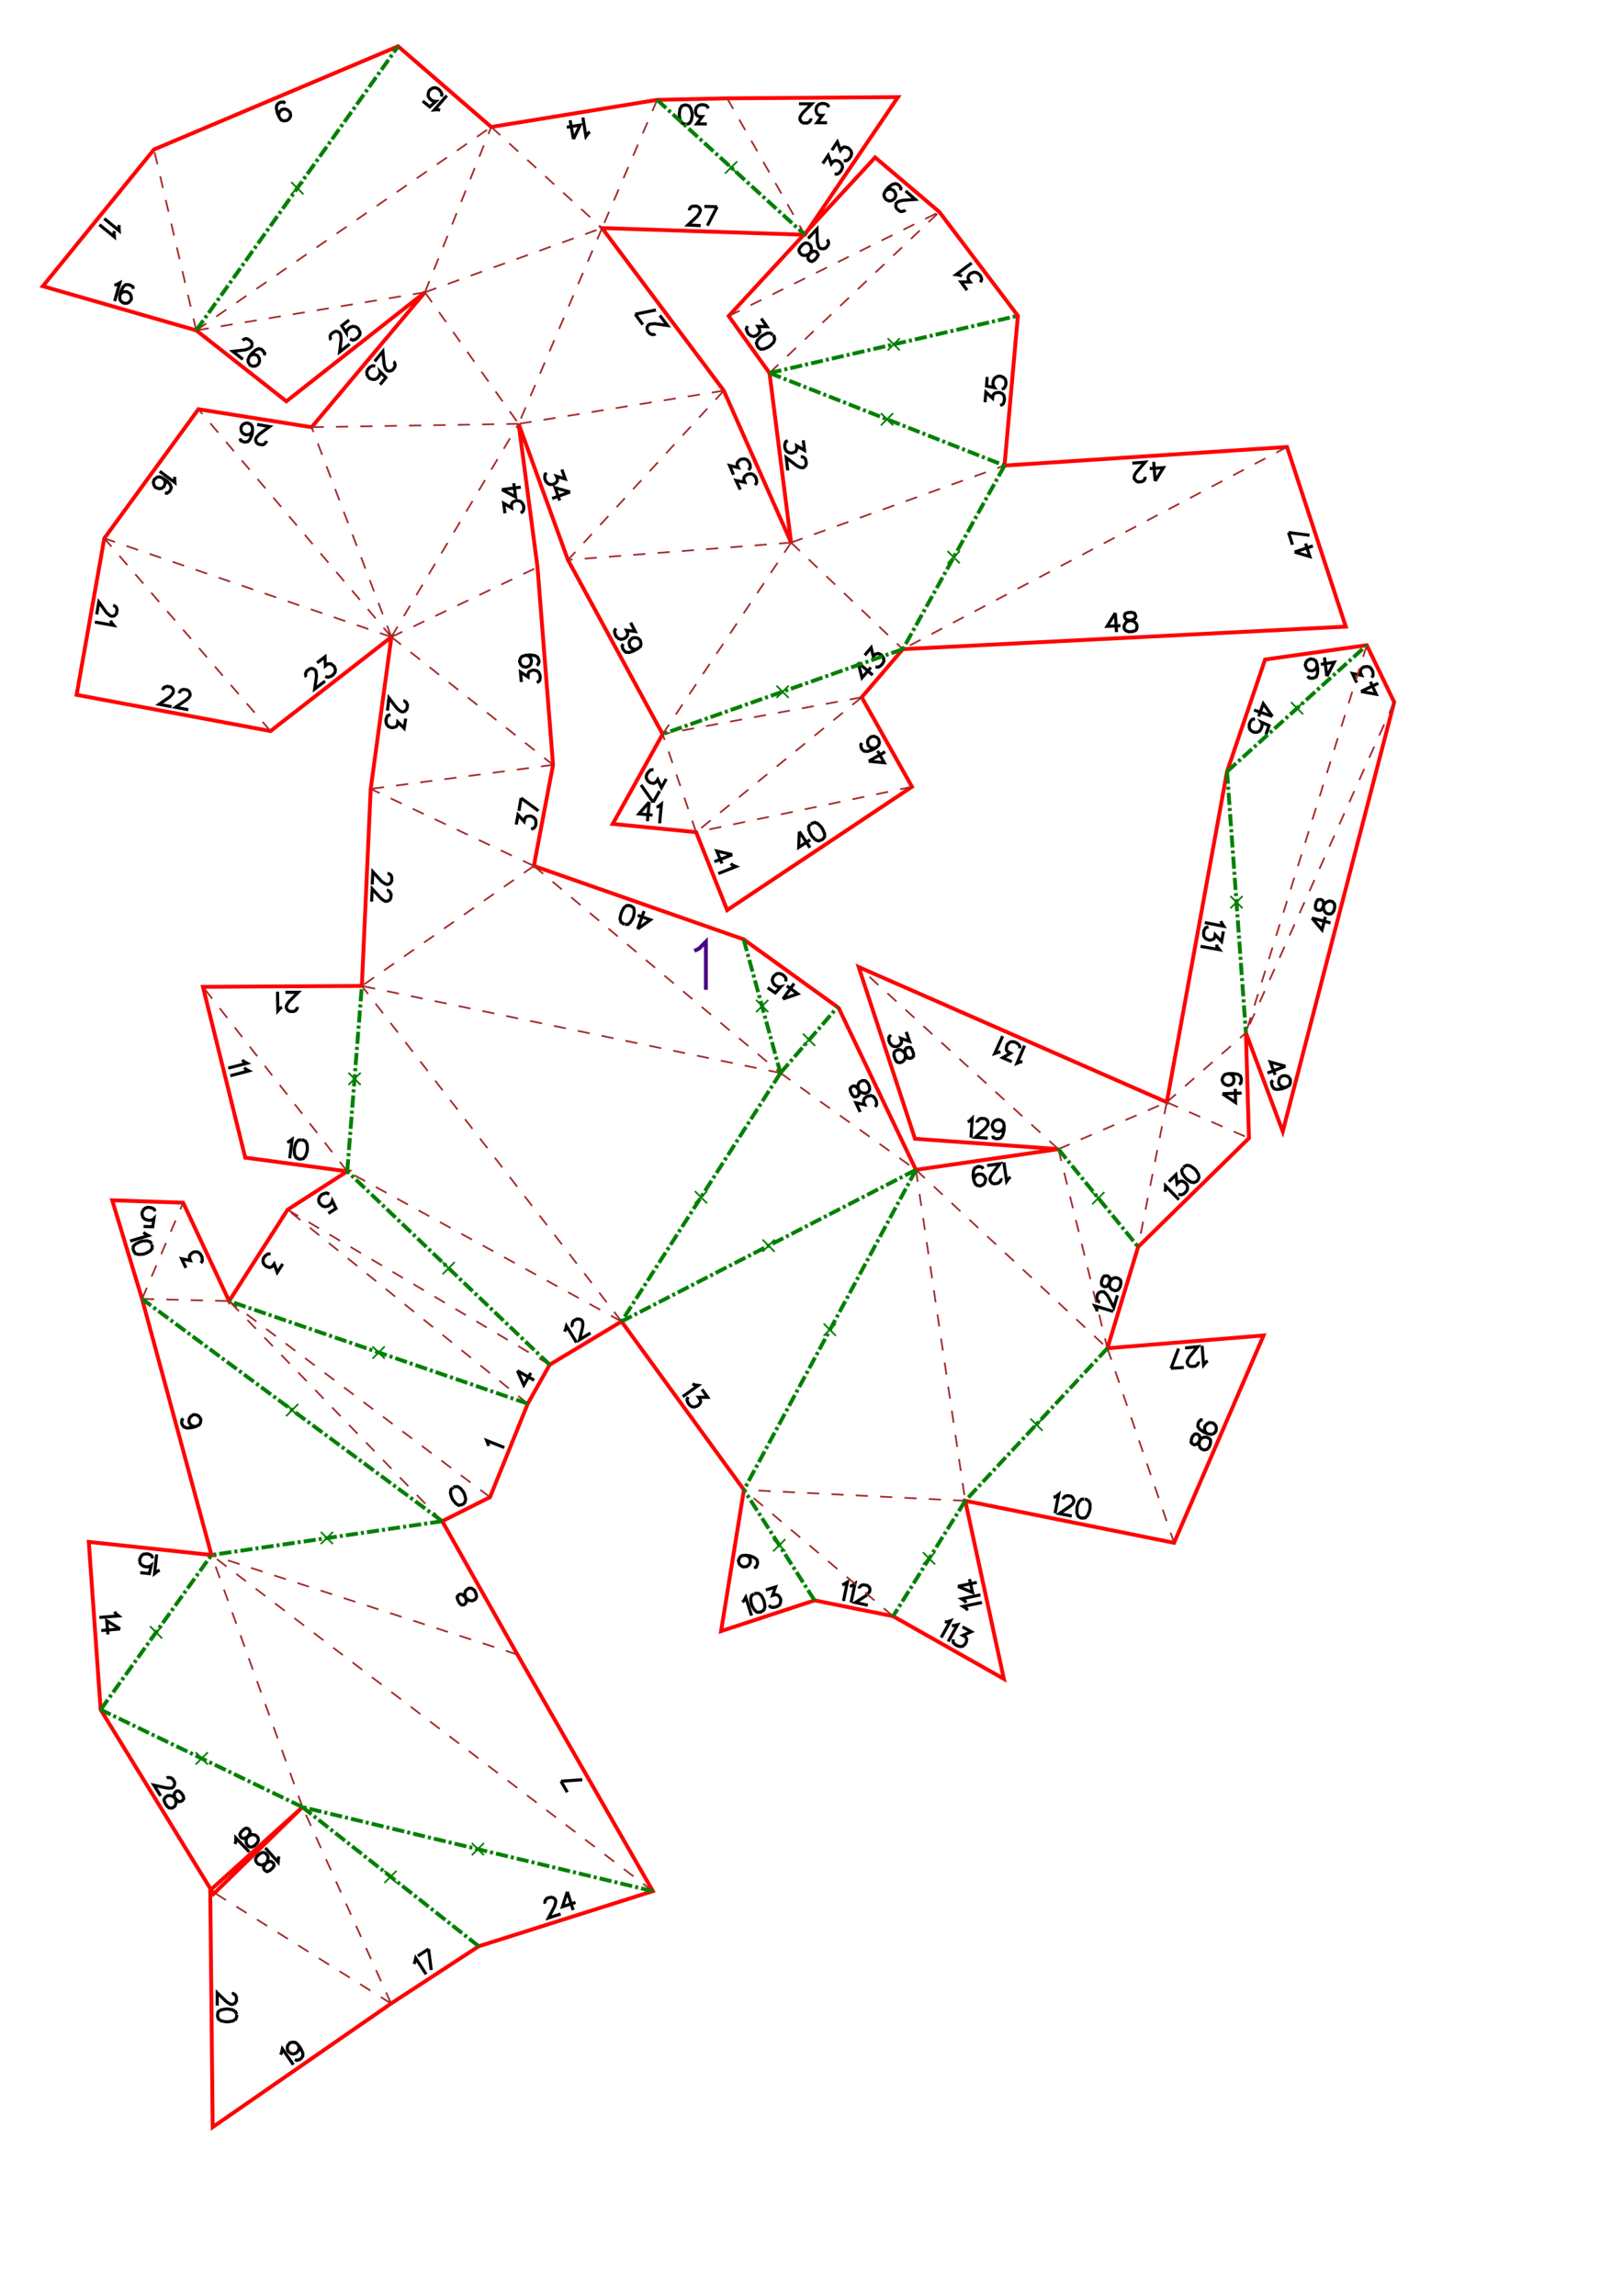 <?xml version="1.0" encoding="UTF-8" standalone="no"?>
<svg
   height="841.89pt"
   viewBox="0 0 533 754"
   width="595.276pt"
   version="1.1"
   id="svg1"
   sodipodi:docname="moai260_H20_A3x3.svg"
   inkscape:version="1.3 (0e150ed6c4, 2023-07-21)"
   xmlns:inkscape="http://www.inkscape.org/namespaces/inkscape"
   xmlns:sodipodi="http://sodipodi.sourceforge.net/DTD/sodipodi-0.dtd"
   xmlns="http://www.w3.org/2000/svg"
   xmlns:svg="http://www.w3.org/2000/svg">
  <defs
     id="defs1" />
  <sodipodi:namedview
     id="namedview1"
     pagecolor="#ffffff"
     bordercolor="#000000"
     borderopacity="0.25"
     inkscape:showpageshadow="2"
     inkscape:pageopacity="0.0"
     inkscape:pagecheckerboard="0"
     inkscape:deskcolor="#d1d1d1"
     inkscape:document-units="mm"
     showgrid="false"
     inkscape:zoom="0.69824963"
     inkscape:cx="1341.2109"
     inkscape:cy="474.75858"
     inkscape:window-width="1920"
     inkscape:window-height="1057"
     inkscape:window-x="-8"
     inkscape:window-y="-8"
     inkscape:window-maximized="1"
     inkscape:current-layer="svg1" />
  <style
     type="text/css"
     id="style1"><![CDATA[
			path {
				fill: none;
				stroke-width: 0.15mm;
			}
		]]></style>
  <g
     id="page_001">
    <path
       d="m 132.4,230.2 h 0.3 l 0.6,0.4 0.2,0.3 0.3,0.7 -0.2,1.2 -0.4,0.5 -0.3,0.3 -0.7,0.2 -0.5,-0.1 -0.6,-0.4 -0.8,-0.7 -2.6,-3.4 -0.5,4.2 m 6,2.6 -0.5,3.2 -2.1,-2.1 -0.1,0.9 -0.4,0.6 -0.4,0.2 -0.9,0.2 -0.6,-0.1 -0.8,-0.4 -0.5,-0.7 -0.2,-0.9 0.1,-0.9 0.4,-0.9 0.4,-0.2 0.6,-0.2 m 41.3,36.1 0.6,-3.2 2,2.2 0.2,-0.9 0.4,-0.6 0.4,-0.2 0.9,-0.1 0.6,0.1 0.8,0.5 0.5,0.7 0.1,0.9 -0.1,0.9 -0.5,0.8 -0.4,0.2 -0.6,0.2 m -3.3,-10.2 5.7,4.2 m -6.4,0 0.7,-4.2 m -43.9,24.8 h 0.3 l 0.6,0.3 0.3,0.3 0.2,0.6 v 1.2 l -0.3,0.6 -0.3,0.3 -0.7,0.3 -0.6,-0.1 -0.5,-0.3 -0.9,-0.6 -2.9,-3.2 -0.2,4.2 m 4.8,1.9 h 0.3 l 0.5,0.3 0.3,0.4 0.3,0.6 -0.1,1.2 -0.3,0.6 -0.3,0.2 -0.6,0.3 h -0.6 l -0.6,-0.3 -0.9,-0.7 -2.8,-3.1 -0.2,4.2 m 63.3,141.2 0.4,-0.6 0.3,-1.2 3.3,5.4 m -1.2,-5.2 -0.2,-0.2 v -0.7 l 0.1,-0.4 0.3,-0.6 1.1,-0.6 h 0.6 l 0.5,0.1 0.5,0.3 0.3,0.5 0.1,0.7 -0.1,1.1 -1,4.1 3.6,-2.2 m -86.1,-39.3 2.5,-1.6 -1.2,-2.5 -0.1,0.4 -0.6,0.8 -0.7,0.5 -1,0.2 -0.8,-0.2 -0.7,-0.6 -0.4,-0.5 -0.2,-0.9 0.2,-0.8 0.6,-0.8 0.7,-0.4 1,-0.3 0.4,0.1 0.6,0.3 m 61.8,58 2.1,4.7 2.3,-4 m -4.4,-0.7 5.5,3.1 m -82.6,-38.2 -1.8,2.8 -1,-2.8 -0.5,0.7 -0.6,0.4 -0.4,0.1 -0.9,-0.3 -0.5,-0.3 -0.6,-0.7 -0.2,-0.9 0.2,-0.9 0.5,-0.7 0.8,-0.6 0.4,-0.1 h 0.6 m 71.5,63.1 v -0.6 l -0.5,-1.2 5.8,2.3 m -16.9,13.2 -0.7,0.7 -0.1,1.1 0.4,1.4 0.4,0.8 1,1.2 0.9,0.6 0.9,-0.2 0.6,-0.2 0.6,-0.7 0.2,-1.1 -0.4,-1.5 -0.4,-0.8 -1,-1.2 -0.9,-0.5 -1,0.1 -0.4,0.2 M 61,416.4 l -1.4,-3 2.9,0.6 -0.3,-0.8 v -0.6 l 0.1,-0.4 0.7,-0.7 0.5,-0.3 1,-0.1 0.8,0.3 0.6,0.7 0.4,0.8 0.1,1 -0.1,0.4 -0.4,0.5 m -1.6,53.7 -1,-0.1 -0.7,-0.4 -0.5,-0.8 -0.1,-0.3 0.1,-0.9 0.4,-0.7 0.8,-0.6 0.3,-0.1 0.9,0.1 0.7,0.4 0.6,0.8 0.1,0.3 -0.1,1 -0.4,0.7 -1.1,0.6 -1.5,0.4 -1.5,0.1 -1,-0.4 -0.5,-0.7 -0.2,-0.6 0.1,-1 0.5,-0.4 m 90.6,60.6 0.8,0.6 h 0.6 l 0.5,-0.3 0.4,-0.6 v -0.7 l -0.3,-1.1 -0.2,-1 0.2,-0.8 0.4,-0.5 0.8,-0.5 h 0.6 l 0.4,0.1 0.8,0.6 0.5,1.1 0.2,0.9 -0.1,0.4 -0.4,0.6 -0.8,0.4 h -0.6 l -0.8,-0.2 -0.7,-0.6 -0.9,-0.9 -0.6,-0.4 H 151 l -0.5,0.3 -0.4,0.6 0.2,0.9 0.6,1.2 m 33.3,58.4 7,-0.5 m -4.9,4.1 -2.1,-3.6 M 47.1,404.7 l 0.5,0.5 1.1,0.6 -6,1.8 m 7.1,0.9 -0.6,-0.7 -1,-0.3 -1.6,0.1 -0.8,0.3 -1.4,0.7 -0.7,0.8 v 1 l 0.2,0.5 0.5,0.8 1.1,0.3 1.5,-0.1 0.9,-0.3 1.3,-0.7 0.7,-0.8 v -1 l -0.1,-0.4 m -2.7,-5.9 3,0.1 0.4,-2.7 -0.3,0.3 -0.9,0.3 -0.9,-0.1 -0.9,-0.3 -0.6,-0.6 -0.3,-0.9 v -0.6 l 0.4,-0.9 0.6,-0.6 0.9,-0.3 0.9,0.1 0.9,0.3 0.3,0.3 0.3,0.6 m 128.1,227.4 -0.1,-0.3 0.1,-0.6 0.2,-0.4 0.5,-0.5 1.1,-0.3 0.7,0.1 0.4,0.2 0.4,0.4 0.2,0.6 -0.1,0.7 -0.3,1 -2,3.8 4,-1.3 m 2.2,-7.3 -1.6,4.9 4.3,-1.4 m -2.7,-3.5 1.9,6 m -52.3,17.7 0.3,-0.6 0.3,-1.3 3.4,5.3 m 0.8,-8.3 0.9,6.9 m -4.4,-4.6 3.5,-2.3 m -49.1,-30.4 -0.2,0.6 -0.1,1.3 -4.2,-4.7 m 2.4,6.6 0.5,-0.8 -0.2,-0.7 -0.4,-0.4 -0.6,-0.3 -0.7,0.2 -1.1,0.6 -0.9,0.4 -0.8,-0.1 -0.6,-0.2 -0.6,-0.7 -0.2,-0.6 v -0.5 l 0.5,-0.8 0.9,-0.8 0.8,-0.4 h 0.5 l 0.6,0.3 0.6,0.7 0.2,0.6 -0.1,0.9 -0.4,0.8 -0.7,1 -0.3,0.6 0.2,0.7 0.4,0.4 0.6,0.3 0.9,-0.4 1,-0.9 m 2.5,61.4 0.3,-0.6 0.3,-1.3 3.6,5.2 m 1.6,-6.5 0.3,0.9 -0.2,0.9 -0.6,0.7 -0.2,0.2 -0.9,0.3 -0.8,-0.2 -0.8,-0.6 -0.2,-0.2 -0.2,-0.9 0.1,-0.8 0.6,-0.8 0.2,-0.2 0.9,-0.2 0.9,0.1 0.9,0.8 0.9,1.3 0.6,1.4 v 1 l -0.6,0.8 -0.5,0.3 -0.9,0.3 -0.6,-0.3 M 76.1,654.7 h 0.3 l 0.6,0.3 0.3,0.3 0.3,0.6 v 1.2 l -0.3,0.6 -0.3,0.3 -0.6,0.3 h -0.6 l -0.6,-0.3 -0.9,-0.6 -3,-2.9 v 4.2 m 6.4,2.9 -0.4,-0.9 -0.9,-0.6 -1.5,-0.3 H 74 l -1.5,0.3 -0.9,0.6 -0.2,0.9 v 0.6 l 0.3,0.9 0.9,0.6 1.5,0.3 H 75 l 1.5,-0.3 0.9,-0.6 0.3,-0.9 v -0.5 m -40.1,-132.4 0.3,0.6 1,0.8 -6.3,0.5 m 6.8,3.8 -4.4,-2.7 0.4,4.5 m 4,-1.8 -6.2,0.5 m 19.2,-19.8 -0.7,0.3 -1,0.8 0.7,-6.3 m -5.4,6 3,0.3 0.6,-2.7 -0.4,0.3 -0.9,0.2 -0.9,-0.1 -0.8,-0.4 -0.6,-0.6 -0.2,-1 0.1,-0.6 0.4,-0.8 0.6,-0.6 1,-0.2 0.9,0.1 0.8,0.4 0.3,0.4 0.2,0.6 m 4.6,72.2 0.3,-0.2 h 0.7 l 0.4,0.1 0.5,0.3 0.7,1.1 v 0.6 l -0.1,0.4 -0.3,0.6 -0.5,0.3 -0.7,0.1 -1.1,-0.1 -4.1,-0.9 2.2,3.5 m 6.7,-1 -0.7,-0.6 H 58 l -0.5,0.4 -0.3,0.5 v 0.7 l 0.4,1.2 0.2,0.9 -0.2,0.8 -0.3,0.6 -0.8,0.5 h -0.7 l -0.4,-0.1 -0.7,-0.6 -0.6,-1 -0.3,-0.9 0.1,-0.4 0.4,-0.6 0.8,-0.5 h 0.6 l 0.9,0.2 0.7,0.6 0.9,0.8 0.5,0.4 0.7,-0.1 0.5,-0.3 0.4,-0.6 -0.2,-0.9 -0.7,-1.1 m 17.7,16.9 0.3,-0.7 v -1.3 l 4.4,4.6 m -2.7,-6.5 -0.4,0.8 0.2,0.6 0.4,0.5 0.7,0.2 0.6,-0.2 1.1,-0.6 0.8,-0.5 0.9,0.1 0.6,0.2 0.6,0.6 0.2,0.7 v 0.4 l -0.4,0.8 -0.9,0.9 -0.8,0.4 h -0.5 l -0.6,-0.2 -0.6,-0.7 -0.2,-0.6 v -0.9 l 0.4,-0.8 0.7,-1.1 0.2,-0.6 -0.2,-0.6 -0.4,-0.5 -0.7,-0.2 -0.8,0.4 -1,1 m 92.2,-377.8 -0.3,-3.3 2.5,1.6 v -0.9 l 0.2,-0.6 0.3,-0.3 0.9,-0.4 h 0.6 l 0.9,0.2 0.6,0.5 0.4,0.9 0.1,0.9 -0.2,0.9 -0.3,0.3 -0.6,0.4 m -3.7,-9 0.9,0.2 0.7,0.6 0.3,0.9 v 0.3 l -0.2,0.9 -0.5,0.6 -0.9,0.4 h -0.3 l -0.9,-0.2 -0.7,-0.6 -0.3,-0.8 -0.1,-0.3 0.3,-1 0.5,-0.6 1.2,-0.4 1.5,-0.1 1.5,0.2 0.9,0.5 0.4,0.9 0.1,0.6 -0.3,0.9 -0.5,0.3 m -10.4,-49.9 -0.4,-3.3 2.6,1.5 -0.1,-0.9 0.2,-0.6 0.3,-0.4 0.8,-0.4 0.6,-0.1 1,0.2 0.6,0.5 0.5,0.9 0.1,0.9 -0.2,0.9 -0.3,0.3 -0.5,0.4 m -6.2,-7.7 4.5,2.4 -0.6,-4.5 m -3.9,2.1 6.2,-0.8 m -41.8,-41.2 0.2,0.1 0.3,0.7 v 0.4 l -0.1,0.6 -0.8,1 -0.6,0.2 -0.4,0.1 -0.7,-0.2 -0.4,-0.4 -0.3,-0.6 -0.3,-1 -0.4,-4.3 -2.7,3.3 m 1.8,7.6 1.9,-2.3 -1.9,-1.9 0.1,0.4 -0.4,0.9 -0.5,0.7 -0.9,0.5 h -0.8 l -0.9,-0.3 -0.4,-0.4 -0.5,-0.8 -0.1,-0.9 0.3,-0.8 0.6,-0.7 0.8,-0.5 0.4,-0.1 0.7,0.2 m -35.7,24.5 -0.1,0.3 -0.4,0.5 -0.3,0.3 -0.6,0.2 -1.2,-0.2 -0.6,-0.4 -0.2,-0.3 -0.2,-0.7 0.1,-0.6 0.4,-0.5 0.7,-0.8 3.4,-2.5 -4.1,-0.7 m -5.6,4.6 0.2,0.7 0.9,0.4 0.6,0.1 0.9,-0.2 0.7,-0.8 0.6,-1.4 0.2,-1.5 -0.1,-1.2 -0.5,-0.7 -0.8,-0.4 -0.3,-0.1 -1,0.2 -0.7,0.5 -0.4,0.8 v 0.3 l 0.1,0.9 0.5,0.7 0.9,0.5 h 0.3 l 0.9,-0.1 0.7,-0.5 0.4,-0.9 m -25.5,15.3 -0.1,0.6 0.1,1.3 -5,-3.7 m 1.7,7.1 0.7,0.1 0.7,-0.5 0.4,-0.5 0.3,-0.9 -0.4,-1 -1,-1.1 -1.3,-0.9 -1.1,-0.5 -0.8,0.1 -0.8,0.6 -0.2,0.2 -0.3,0.9 0.2,0.9 0.5,0.8 0.3,0.1 0.9,0.3 0.8,-0.1 0.8,-0.6 0.1,-0.2 0.3,-0.9 -0.1,-0.8 -0.6,-0.8 m 155.9,148 4.2,-3 -4.2,-1.5 m 0,4.5 2.1,-5.9 m -6.3,4.4 h 1 l 0.8,-0.7 0.8,-1.3 0.3,-0.8 0.2,-1.5 -0.2,-1.1 -0.8,-0.6 -0.6,-0.2 h -0.9 l -0.9,0.7 -0.7,1.3 -0.3,0.8 -0.3,1.5 0.3,1.1 0.8,0.6 0.4,0.1 m -104.5,-81.2 -0.2,-0.2 -0.1,-0.7 0.1,-0.4 0.3,-0.6 0.9,-0.7 0.7,-0.2 0.4,0.1 0.6,0.3 0.4,0.5 0.1,0.6 0.1,1.1 -0.6,4.2 3.4,-2.6 m -2.6,-6 2.6,-2 0.1,3 0.7,-0.6 0.7,-0.1 h 0.4 l 0.8,0.6 0.4,0.4 0.3,0.9 -0.1,0.9 -0.6,0.8 -0.7,0.5 -0.9,0.3 h -0.4 l -0.6,-0.3 m -53.5,4.5 0.1,-0.2 0.4,-0.6 0.4,-0.2 0.6,-0.2 1.2,0.2 0.5,0.4 0.3,0.4 0.1,0.6 -0.1,0.6 -0.4,0.5 -0.7,0.8 -3.5,2.4 4.1,0.8 m 2.5,-4.4 0.1,-0.3 0.4,-0.6 0.3,-0.2 0.7,-0.2 1.1,0.2 0.6,0.4 0.2,0.4 0.2,0.6 -0.1,0.6 -0.4,0.6 -0.8,0.7 -3.5,2.4 4.2,0.8 m -24.7,-34.3 0.3,0.1 0.6,0.4 0.2,0.3 0.2,0.7 -0.2,1.2 -0.4,0.5 -0.4,0.3 -0.6,0.1 -0.6,-0.1 -0.5,-0.4 -0.8,-0.7 -2.5,-3.5 -0.7,4.1 m 4.6,2 0.2,0.6 0.8,1 -6.2,-1.1 m 66.5,126.4 v 0.3 l -0.3,0.6 -0.3,0.3 -0.6,0.3 H 95.2 L 94.6,331.9 94.3,331.6 94,331 v -0.6 l 0.3,-0.6 0.6,-0.9 3,-3 h -4.2 m -1.1,4.9 -0.6,0.3 -0.8,0.9 -0.1,-6.3 m -11.6,22.4 0.5,0.5 1.1,0.6 -6.2,1.6 m 5.3,-0.2 0.4,0.5 1.1,0.6 -6.1,1.6 m 18.7,21.9 0.6,-0.3 1,-0.7 -0.8,6.2 m 3.8,-6.1 -1,0.2 -0.7,0.8 -0.5,1.5 -0.1,0.9 0.1,1.5 0.5,1 0.8,0.4 0.6,0.1 1,-0.2 0.7,-0.8 0.5,-1.5 0.1,-0.9 -0.1,-1.5 -0.5,-1 -0.8,-0.4 H 99 m 183.5,-9.2 -1.4,-3 2.9,0.6 -0.4,-0.8 0.1,-0.7 0.1,-0.4 0.7,-0.7 0.5,-0.2 1,-0.2 0.8,0.3 0.6,0.7 0.4,0.8 0.1,1 -0.1,0.4 -0.4,0.5 m -7.6,-4 0.7,0.7 h 0.6 l 0.6,-0.2 0.4,-0.6 v -0.6 l -0.2,-1.3 -0.2,-0.9 0.3,-0.8 0.4,-0.5 0.8,-0.4 h 0.7 l 0.4,0.1 0.7,0.7 0.5,1.1 0.1,0.9 -0.1,0.4 -0.4,0.6 -0.9,0.4 -0.6,-0.1 -0.8,-0.2 -0.7,-0.7 -0.8,-1 -0.5,-0.4 h -0.7 l -0.5,0.3 -0.4,0.5 0.1,0.9 0.6,1.3 m -52.5,94.8 0.6,0.3 1.3,0.2 -5.1,3.7 m 6.3,-2.4 1.9,2.6 h -3 l 0.5,0.7 0.2,0.7 -0.1,0.4 -0.6,0.8 -0.5,0.3 -0.9,0.3 -0.8,-0.1 -0.8,-0.6 -0.5,-0.7 -0.3,-0.9 0.1,-0.4 0.3,-0.6 m 50.6,61.7 0.6,-0.2 1.1,-0.7 -1.3,6.2 m 2.1,-4.8 0.6,-0.2 1.1,-0.7 -1.3,6.2 m 2.7,-4.6 v -0.3 l 0.4,-0.5 0.4,-0.3 0.6,-0.1 1.2,0.2 0.5,0.4 0.3,0.4 0.1,0.6 -0.1,0.6 -0.4,0.5 -0.7,0.8 -3.6,2.3 4.1,0.9 m 61,-35.5 0.7,-0.1 1,-0.8 -1.2,6.2 m 2.6,-4.6 0.1,-0.3 0.4,-0.5 0.3,-0.2 0.7,-0.2 1.2,0.2 0.5,0.5 0.2,0.3 0.2,0.7 -0.1,0.5 -0.4,0.6 -0.8,0.7 -3.5,2.4 4.1,0.8 m 4.1,-5.6 -0.9,0.1 -0.8,0.8 -0.6,1.4 -0.1,0.9 v 1.5 l 0.4,1 0.8,0.5 0.6,0.1 0.9,-0.1 0.8,-0.8 0.6,-1.4 0.2,-0.9 v -1.5 l -0.5,-1 -0.8,-0.5 h -0.4 m -24.4,-105.8 -0.6,0.4 -0.7,1 -0.9,-6.2 m -1,5.2 0.1,0.3 -0.2,0.6 -0.3,0.3 -0.5,0.4 -1.2,0.2 -0.7,-0.2 -0.3,-0.3 -0.4,-0.5 -0.1,-0.6 0.2,-0.7 0.5,-0.9 2.6,-3.4 -4.2,0.6 m -4.4,4.8 0.2,-0.9 0.5,-0.7 0.8,-0.4 h 0.3 l 1,0.1 0.6,0.5 0.5,0.9 v 0.3 l -0.2,0.9 -0.5,0.7 -0.8,0.4 -0.3,0.1 -1,-0.2 -0.6,-0.5 -0.5,-1.2 -0.2,-1.4 0.1,-1.6 0.4,-0.9 0.9,-0.5 0.6,-0.1 0.9,0.2 0.4,0.6 m -5.1,145 -0.4,-0.6 -1.1,-0.7 6.2,-1.3 m -5.2,0.1 -0.4,-0.6 -1.1,-0.7 6.2,-1.3 m -7.4,-2.8 4.8,2 -1,-4.4 m -3.8,2.4 6.2,-1.3 m -10.5,12.9 0.7,0.1 1.2,-0.4 -3.1,5.5 m 3.5,-3.9 h 0.6 l 1.3,-0.3 -3.1,5.5 m 4.7,-4.8 2.9,1.6 -2.8,1.2 0.8,0.4 0.4,0.6 0.1,0.4 -0.2,0.9 -0.3,0.5 -0.7,0.7 -0.8,0.2 -0.9,-0.2 -0.8,-0.4 -0.7,-0.7 -0.1,-0.4 0.1,-0.7 m 47.2,-107.7 -0.1,-0.7 -0.6,-1.1 6,1.8 m -4.3,-3 -0.3,-0.1 -0.5,-0.4 -0.2,-0.4 -0.1,-0.7 0.3,-1.1 0.5,-0.5 0.4,-0.2 0.6,-0.1 0.6,0.1 0.5,0.5 0.7,0.8 2,3.8 1.2,-4 m -5.3,-4.4 0.1,0.9 0.5,0.5 0.5,0.2 0.7,-0.1 0.4,-0.5 0.7,-1.1 0.5,-0.8 0.8,-0.4 0.6,-0.1 0.9,0.3 0.5,0.4 0.2,0.4 v 1 l -0.3,1.1 -0.6,0.8 -0.4,0.2 -0.6,0.1 -0.9,-0.3 -0.5,-0.4 -0.4,-0.8 v -0.9 l 0.1,-1.2 -0.1,-0.7 -0.5,-0.5 -0.6,-0.1 -0.7,0.1 -0.5,0.7 -0.4,1.3 m 35,25.9 -0.6,0.3 -0.8,1 -0.5,-6.3 m -1.3,5.2 0.1,0.3 -0.3,0.6 -0.3,0.3 -0.5,0.3 -1.2,0.1 -0.7,-0.2 -0.3,-0.3 -0.3,-0.5 -0.1,-0.6 0.3,-0.7 0.5,-0.9 2.7,-3.3 -4.2,0.4 m -4.6,6.7 2.5,-6.5 m 1.7,6.2 -4.2,0.3 m 6.7,23.4 -0.1,0.9 0.4,0.5 0.6,0.3 0.6,-0.1 0.6,-0.4 0.7,-1 0.6,-0.7 0.8,-0.3 h 0.7 l 0.8,0.3 0.5,0.5 0.1,0.4 -0.1,1 -0.4,1.1 -0.7,0.7 -0.4,0.1 -0.6,0.1 -0.9,-0.4 -0.4,-0.5 -0.3,-0.8 0.1,-0.9 0.2,-1.3 -0.1,-0.6 -0.4,-0.5 -0.6,-0.3 -0.6,0.1 -0.7,0.7 -0.5,1.2 m 3.8,-6.6 h -0.6 l -0.7,0.7 -0.2,0.6 -0.1,0.9 0.6,0.9 1.3,0.9 1.3,0.6 1.3,0.2 0.8,-0.3 0.6,-0.7 0.1,-0.3 0.1,-0.9 -0.3,-0.8 -0.7,-0.7 -0.3,-0.1 -1,-0.1 -0.7,0.4 -0.7,0.7 -0.1,0.2 -0.1,1 0.3,0.8 0.7,0.6 m -139.5,-142.8 4.9,-1.7 -3.6,-2.6 m -1.3,4.3 3.7,-5.1 m -8.7,1.4 2.5,1.7 1.8,-2 -0.4,0.1 -0.9,-0.3 -0.8,-0.5 -0.5,-0.8 -0.2,-0.8 0.3,-0.9 0.4,-0.5 0.8,-0.6 0.8,-0.1 0.9,0.3 0.7,0.5 0.6,0.8 v 0.4 l -0.1,0.6 m 124.6,69.1 0.2,-0.7 v -1.2 l 4.4,4.5 m -3.3,-5.9 2.3,-2.3 0.4,3 0.7,-0.7 0.6,-0.2 h 0.4 l 0.9,0.5 0.4,0.4 0.4,0.8 v 0.9 l -0.4,0.8 -0.7,0.7 -0.8,0.4 h -0.4 l -0.7,-0.2 m 1.6,-8.7 -0.5,0.9 0.2,1 0.9,1.3 0.6,0.6 1.3,0.9 1,0.2 0.9,-0.4 0.4,-0.4 0.4,-0.9 -0.2,-1 -0.8,-1.3 -0.6,-0.6 -1.3,-0.9 -1.1,-0.2 -0.8,0.4 -0.3,0.3 m -141.1,131.5 0.7,-0.2 0.4,-0.9 0.1,-0.6 -0.2,-0.9 -0.8,-0.7 -1.4,-0.6 -1.5,-0.2 -1.2,0.1 -0.7,0.5 -0.4,0.8 -0.1,0.3 0.2,1 0.5,0.6 0.8,0.5 h 0.3 l 0.9,-0.1 0.7,-0.5 0.5,-0.9 v -0.3 l -0.1,-0.9 -0.5,-0.7 -0.9,-0.4 m -1.1,15.4 0.5,-0.5 0.6,-1.1 1.9,6 m 0.8,-7.1 -0.8,0.5 -0.3,1.1 0.2,1.5 0.3,0.9 0.8,1.3 0.8,0.7 h 1 l 0.5,-0.2 0.8,-0.6 0.3,-1 -0.2,-1.5 -0.3,-0.9 -0.7,-1.3 -0.9,-0.7 h -0.9 l -0.5,0.1 m 3.8,-1.2 3.2,-1 -1,2.8 0.9,-0.3 0.6,0.1 0.4,0.2 0.6,0.8 0.2,0.6 -0.1,0.9 -0.3,0.8 -0.8,0.5 -0.9,0.3 h -0.9 l -0.4,-0.2 -0.5,-0.5 m -108,-491 -0.7,-0.2 -1.2,0.1 4.1,-4.7 m -7.9,1.8 2.3,1.9 2,-1.8 h -0.4 l -0.9,-0.3 -0.7,-0.6 -0.5,-0.8 v -0.9 l 0.3,-0.9 0.4,-0.4 0.8,-0.5 0.9,-0.1 0.9,0.4 0.6,0.6 0.5,0.8 0.1,0.4 -0.2,0.7 m -53.3,6.7 -0.1,-1 0.3,-0.7 0.7,-0.7 0.3,-0.1 0.9,-0.1 0.8,0.4 0.7,0.7 0.1,0.3 0.1,0.9 -0.4,0.8 -0.7,0.6 -0.3,0.1 -0.9,0.1 -0.8,-0.3 -0.7,-1 -0.6,-1.4 -0.3,-1.5 0.2,-1 0.7,-0.7 0.5,-0.2 1,-0.1 0.5,0.5 m 100.1,9.3 -0.5,0.4 -0.8,1.1 -1,-6.2 m -3.1,7.1 2.2,-4.6 -4.4,0.7 m 2.2,3.9 -1.1,-6.2 m -149.7,54.1 0.7,-0.1 1.1,-0.6 -1.7,6 m 6.1,-4 -0.1,-0.7 -0.8,-0.5 -0.6,-0.2 h -1 l -0.8,0.7 -0.7,1.4 -0.4,1.4 v 1.3 l 0.4,0.7 0.8,0.5 0.2,0.1 h 1 L 42.4,99.2 43,98.4 43.1,98.1 43,97.2 42.6,96.4 41.8,95.9 41.5,95.8 h -0.9 l -0.8,0.4 -0.5,0.8 m -0.2,-23.1 -0.1,0.6 0.1,1.3 -4.9,-4 m 3.3,4.1 -0.1,0.6 0.1,1.3 -4.9,-4 m 76.1,37.8 -0.2,-0.2 -0.1,-0.7 v -0.4 l 0.3,-0.6 1,-0.7 0.6,-0.2 0.5,0.1 0.6,0.3 0.3,0.4 0.2,0.7 0.1,1.1 -0.5,4.2 3.3,-2.6 m -0.2,-7.9 -2.4,1.9 1.5,2.3 v -0.4 l 0.5,-0.8 0.7,-0.6 0.9,-0.3 0.9,0.1 0.8,0.5 0.3,0.5 0.4,0.9 -0.1,0.8 -0.6,0.8 -0.7,0.6 -0.9,0.3 -0.4,-0.1 -0.6,-0.3 m -35.3,0.5 0.2,-0.2 0.6,-0.3 0.4,-0.1 0.6,0.2 1,0.7 0.3,0.6 v 0.4 l -0.1,0.7 -0.4,0.4 -0.6,0.3 -1,0.4 -4.2,0.5 3.3,2.6 m 7,-1.3 0.2,-0.7 -0.6,-0.8 -0.4,-0.4 -0.9,-0.3 -1,0.4 -1.2,1 -0.9,1.1 -0.5,1.2 0.1,0.8 0.5,0.8 0.2,0.2 0.9,0.3 0.8,-0.1 0.8,-0.5 0.2,-0.3 0.3,-0.8 -0.1,-0.9 -0.5,-0.8 -0.2,-0.2 -0.9,-0.3 -0.8,0.1 -0.8,0.5 M 226.4,69.1 v -0.3 l 0.3,-0.6 0.3,-0.3 0.6,-0.2 h 1.2 l 0.6,0.3 0.3,0.3 0.3,0.6 -0.1,0.6 -0.3,0.6 -0.6,0.9 -3.1,2.9 4.2,0.2 m 5.4,-6.2 -3.2,6.2 m -1,-6.3 4.2,0.1 m -3.4,-27.2 h -3.3 l 1.8,-2.4 h -0.9 L 229,38 l -0.3,-0.3 -0.3,-0.9 v -0.6 l 0.3,-0.9 0.6,-0.6 0.9,-0.3 h 0.9 l 0.9,0.3 0.3,0.3 0.3,0.6 m -7,5.2 0.8,-0.3 0.6,-0.9 0.3,-1.5 v -0.9 l -0.4,-1.5 -0.6,-0.9 -0.9,-0.3 h -0.6 l -0.9,0.3 -0.6,1 -0.2,1.5 v 0.9 l 0.3,1.5 0.7,0.8 0.9,0.3 h 0.4 m 46.2,-0.5 h -3.3 l 1.8,-2.4 h -0.9 l -0.6,-0.3 -0.3,-0.3 -0.3,-0.9 v -0.6 l 0.3,-0.9 0.6,-0.6 0.9,-0.3 h 0.9 l 0.9,0.3 0.3,0.3 0.3,0.6 m -5.9,3.7 v 0.3 l -0.3,0.6 -0.3,0.3 -0.6,0.3 h -1.2 l -0.6,-0.3 -0.3,-0.3 -0.3,-0.6 v -0.6 l 0.3,-0.6 0.6,-0.9 3,-3 h -4.2 m 7.8,19.6 1.8,-2.7 1,2.8 0.5,-0.7 0.6,-0.3 0.4,-0.1 0.9,0.2 0.5,0.4 0.6,0.7 0.2,0.9 -0.3,0.9 -0.5,0.7 -0.7,0.6 -0.4,0.1 -0.7,-0.1 m -0.9,-7.8 1.8,-2.7 1,2.8 0.5,-0.7 0.6,-0.4 h 0.4 l 0.9,0.2 0.5,0.4 0.6,0.7 0.2,0.8 -0.3,1 -0.5,0.7 -0.7,0.6 -0.5,0.1 -0.6,-0.1 m -61.9,56.9 -0.2,0.2 -0.7,0.1 -0.4,-0.1 -0.6,-0.3 -0.7,-0.9 -0.1,-0.7 v -0.4 l 0.3,-0.6 0.5,-0.4 0.7,-0.1 1,-0.1 4.2,0.6 -2.5,-3.3 m -8.1,-0.4 6.8,-1.4 m -4.3,4.8 -2.5,-3.4 m -24.1,51 1.1,3.1 -2.9,-0.9 0.4,0.8 -0.1,0.7 -0.2,0.4 -0.7,0.6 -0.6,0.2 h -1 l -0.7,-0.4 -0.6,-0.7 -0.3,-0.8 v -1 l 0.1,-0.4 0.5,-0.5 m 7.7,6.3 -4.9,-1.4 1.5,4.2 m 3.4,-2.8 -5.9,2.1 m 61.8,-2.9 -1.4,-3 2.9,0.6 -0.3,-0.8 v -0.7 l 0.2,-0.4 0.7,-0.6 0.5,-0.2 1,-0.1 0.7,0.3 0.7,0.7 0.3,0.8 0.1,0.9 -0.1,0.4 -0.4,0.6 m -7.1,-3.4 -1.3,-3 2.9,0.7 -0.4,-0.9 v -0.6 l 0.2,-0.4 0.7,-0.7 0.5,-0.2 1,-0.1 0.8,0.3 0.6,0.7 0.4,0.8 0.1,1 -0.2,0.4 -0.4,0.5 m -38.7,50.1 1.5,2.9 -2.9,-0.4 0.4,0.8 v 0.6 l -0.1,0.4 -0.6,0.7 -0.6,0.3 -0.9,0.2 -0.8,-0.3 -0.7,-0.6 -0.4,-0.8 -0.2,-0.9 0.1,-0.4 0.4,-0.6 m 7,6.7 -0.9,0.2 -0.8,-0.3 -0.7,-0.6 -0.1,-0.3 -0.2,-0.9 0.2,-0.8 0.7,-0.7 0.3,-0.2 0.9,-0.1 0.8,0.2 0.7,0.7 0.1,0.2 0.2,1 -0.2,0.8 -1,0.8 -1.3,0.7 -1.4,0.5 -1.1,-0.1 -0.7,-0.7 -0.3,-0.5 -0.2,-0.9 0.4,-0.6 m 59.1,-66.9 0.4,3.3 -2.6,-1.5 0.1,0.9 -0.2,0.6 -0.2,0.4 -0.9,0.4 -0.6,0.1 -0.9,-0.2 -0.7,-0.5 -0.4,-0.9 -0.1,-0.9 0.2,-0.9 0.2,-0.4 0.6,-0.3 m 4.3,5.3 h 0.3 l 0.6,0.2 0.4,0.3 0.3,0.5 0.2,1.2 -0.2,0.7 -0.3,0.3 -0.5,0.4 h -0.6 l -0.7,-0.2 -0.9,-0.5 -3.4,-2.6 0.5,4.2 m 64.8,-22.4 0.3,-3.3 2.2,2 0.1,-0.9 0.3,-0.5 0.4,-0.3 0.9,-0.2 h 0.6 l 0.9,0.4 0.5,0.6 0.2,1 -0.1,0.9 -0.3,0.8 -0.4,0.3 -0.6,0.3 m -4.3,-9.4 -0.2,3 2.6,0.5 -0.2,-0.3 -0.3,-0.9 0.1,-0.9 0.4,-0.9 0.6,-0.5 1,-0.3 0.6,0.1 0.8,0.4 0.6,0.6 0.2,1 -0.1,0.9 -0.4,0.8 -0.3,0.3 -0.6,0.2 m -11.4,-32.5 -2,-2.7 h 3 l -0.5,-0.7 -0.2,-0.7 0.1,-0.4 0.5,-0.8 0.5,-0.3 0.9,-0.3 0.8,0.1 0.8,0.5 0.6,0.7 0.3,0.9 -0.1,0.5 -0.3,0.6 m -6.1,-2 -0.6,-0.3 -1.3,-0.2 5.1,-3.8 m -69.1,18.2 1.9,2.7 -3,-0.1 0.5,0.8 0.1,0.6 v 0.5 l -0.6,0.7 -0.5,0.4 -0.9,0.3 -0.8,-0.2 -0.8,-0.5 -0.5,-0.8 -0.3,-0.9 0.1,-0.4 0.3,-0.6 m 8.3,2.9 -0.8,-0.6 h -1 l -1.4,0.7 -0.8,0.5 -1,1.1 -0.4,1 0.3,0.9 0.3,0.5 0.8,0.6 1.1,-0.1 1.4,-0.6 0.7,-0.5 1.1,-1.1 0.3,-1 -0.2,-1 -0.3,-0.3 m 43.4,-41.2 -0.2,0.3 -0.6,0.2 -0.5,0.1 -0.6,-0.2 -0.9,-0.8 -0.3,-0.6 v -0.4 l 0.1,-0.7 0.4,-0.4 0.6,-0.3 1.1,-0.3 4.2,-0.3 -3.2,-2.8 m -6.6,0 0.9,-0.5 0.8,-0.1 0.9,0.4 0.2,0.2 0.5,0.8 0.1,0.8 -0.4,0.9 -0.2,0.2 -0.8,0.5 -0.8,0.1 -0.9,-0.4 -0.2,-0.2 -0.5,-0.8 -0.1,-0.8 0.5,-1.1 1,-1.2 1.2,-0.9 1.1,-0.3 0.8,0.3 0.5,0.4 0.5,0.8 -0.2,0.7 m -24.1,16.2 0.2,0.2 0.3,0.6 V 80 l -0.2,0.6 -0.8,0.9 -0.7,0.2 H 270 l -0.6,-0.1 -0.5,-0.4 -0.2,-0.7 -0.3,-1 -0.1,-4.3 -2.9,3.1 m 2.9,6.2 0.4,-0.8 -0.3,-0.6 -0.4,-0.5 -0.7,-0.1 -0.6,0.2 -1,0.7 -0.9,0.4 -0.8,0.1 -0.7,-0.2 -0.6,-0.6 -0.3,-0.7 V 82 l 0.4,-0.8 0.8,-0.9 0.9,-0.5 h 0.4 l 0.6,0.2 0.7,0.6 0.2,0.6 0.1,0.9 -0.4,0.8 -0.6,1.1 -0.2,0.7 0.2,0.6 0.5,0.4 0.6,0.2 0.9,-0.5 0.9,-1 m 111,73.6 2.7,-4.4 -4.5,0.3 m 1.8,4.1 -0.5,-6.3 m -2.8,4.9 v 0.3 l -0.2,0.6 -0.3,0.4 -0.6,0.3 -1.2,0.1 -0.6,-0.3 -0.3,-0.3 -0.4,-0.5 v -0.6 l 0.2,-0.7 0.6,-0.9 2.8,-3.2 -4.2,0.3 m 53.3,29.2 5,1.5 -1.4,-4.3 m -3.6,2.8 6,-2 m -8,-4.4 6.9,0.9 m -5.6,3.1 -1.3,-4 m -56.9,26.4 -2.7,4.4 4.4,-0.2 m -1.7,-4.2 0.4,6.3 m 3.8,-6.4 -0.9,0.3 -0.3,0.7 0.1,0.6 0.3,0.5 0.6,0.3 1.2,0.2 0.9,0.3 0.7,0.6 0.3,0.6 v 0.9 l -0.2,0.6 -0.3,0.3 -0.9,0.3 -1.2,0.1 -0.9,-0.3 -0.3,-0.2 -0.4,-0.6 v -0.9 l 0.3,-0.6 0.5,-0.7 0.9,-0.3 1.2,-0.4 0.6,-0.3 0.3,-0.6 -0.1,-0.6 -0.3,-0.6 -0.9,-0.3 -1.4,0.1 m 31.2,158 4.3,2.9 -0.1,-4.5 m -4.2,1.6 6.3,-0.2 m -4.3,-6.4 0.9,0.3 0.6,0.6 0.3,0.9 v 0.3 l -0.2,0.9 -0.6,0.6 -0.9,0.3 h -0.3 l -0.9,-0.3 -0.6,-0.5 -0.4,-0.9 v -0.3 l 0.3,-0.9 0.6,-0.7 1.2,-0.3 h 1.5 l 1.5,0.2 0.9,0.6 0.3,0.9 v 0.6 l -0.2,0.9 -0.6,0.3 m -5.9,-53.6 0.2,0.6 0.7,1.1 -6.2,-1.2 m 6.1,2.9 -0.6,3.3 -2.1,-2.2 -0.1,0.8 -0.4,0.6 -0.4,0.2 -0.9,0.2 -0.6,-0.2 -0.8,-0.4 -0.5,-0.7 -0.1,-0.9 0.1,-0.9 0.5,-0.9 0.3,-0.2 0.7,-0.2 m 2.7,5.8 0.1,0.7 0.8,1 -6.2,-1.1 m 41.5,-88.7 2.4,-4.6 -4.4,0.7 m 2,3.9 -0.8,-6.2 m -5.5,6.1 0.4,0.6 0.9,0.2 0.6,-0.1 0.9,-0.4 0.4,-1 0.1,-1.5 -0.2,-1.5 -0.4,-1.2 -0.7,-0.5 -1,-0.2 -0.3,0.1 -0.8,0.4 -0.5,0.7 -0.2,0.9 0.1,0.3 0.4,0.9 0.6,0.5 1,0.1 h 0.3 l 0.8,-0.4 0.5,-0.7 0.2,-0.9 m -14.7,17 -3,-4.2 -1.5,4.2 m 4.5,0 -6,-2.1 m 3.9,8 1,-2.9 -2.5,-1.1 0.2,0.3 v 1 l -0.3,0.8 -0.5,0.8 -0.8,0.4 H 412 l -0.6,-0.2 -0.8,-0.6 -0.3,-0.8 V 238 l 0.3,-0.9 0.5,-0.7 0.4,-0.2 0.7,-0.1 m 34.8,-9 5,0.9 -1.9,-4.1 m -3.1,3.2 5.7,-2.7 m -7.1,-0.2 -1.4,-3 3,0.6 -0.4,-0.8 v -0.7 l 0.1,-0.4 0.7,-0.7 0.5,-0.2 1,-0.1 0.8,0.2 0.6,0.7 0.4,0.8 0.1,1 -0.1,0.4 -0.4,0.5 m -28.3,127.7 -5,-1.4 1.6,4.2 m 3.4,-2.8 -5.9,2.2 m 6.1,4.7 h -0.9 l -0.8,-0.4 -0.6,-0.7 -0.1,-0.3 v -0.9 l 0.3,-0.8 0.8,-0.6 0.3,-0.1 h 0.9 l 0.8,0.3 0.6,0.8 0.1,0.2 v 1 l -0.3,0.8 -1.1,0.7 -1.4,0.5 -1.5,0.2 -1,-0.2 -0.6,-0.8 -0.2,-0.5 -0.1,-1 0.5,-0.5 m 12.8,-53.3 3.3,3.9 1.1,-4.3 m -4.4,0.4 6.1,1.6 m -5,-5.6 0.1,0.9 0.5,0.5 0.6,0.1 0.6,-0.1 0.5,-0.5 0.5,-1.1 0.6,-0.8 0.7,-0.4 0.6,-0.2 0.9,0.2 0.5,0.5 0.2,0.3 0.1,1 -0.3,1.2 -0.5,0.7 -0.4,0.3 -0.6,0.1 -0.9,-0.2 -0.5,-0.5 -0.4,-0.7 -0.1,-0.9 v -1.3 l -0.1,-0.6 -0.5,-0.5 -0.6,-0.1 -0.7,0.1 -0.5,0.8 -0.3,1.3 m -150.2,-80 1.3,5 2.9,-3.4 m -4.2,-1.6 4.8,4.1 m -2.6,-6.5 2.1,-2.5 0.7,2.9 0.6,-0.7 0.6,-0.2 0.4,-0.1 0.9,0.4 0.4,0.4 0.5,0.8 0.1,0.9 -0.4,0.8 -0.6,0.7 -0.8,0.5 h -0.4 l -0.6,-0.1 m -74.3,44.4 -3.4,3.9 4.5,0.4 m -1.1,-4.3 -0.6,6.3 m 3,-4.6 0.6,-0.2 1,-0.8 -0.6,6.3 m 2.2,-14.6 -1.6,2.9 -1.2,-2.7 -0.5,0.8 -0.5,0.3 -0.4,0.2 -1,-0.2 -0.5,-0.3 -0.6,-0.7 -0.3,-0.8 0.2,-1 0.5,-0.7 0.7,-0.7 0.4,-0.1 h 0.6 m -0.1,10.7 -4,-5.7 m 6.1,2 -2.1,3.7 m 70.8,-13.5 5.1,0.5 -2.2,-3.9 m -2.9,3.4 5.4,-3.1 m -7.7,-2.9 -0.3,0.6 0.1,0.9 0.3,0.6 0.7,0.6 1.1,0.1 1.5,-0.5 1.3,-0.7 0.9,-0.9 0.2,-0.8 -0.2,-0.9 -0.1,-0.3 -0.7,-0.6 -0.8,-0.3 -1,0.2 -0.2,0.2 -0.7,0.7 -0.2,0.8 0.2,0.9 0.1,0.3 0.7,0.6 0.8,0.2 1,-0.1 m -47.2,35.1 -5.1,-1.2 1.7,4.1 m 3.4,-2.9 -5.9,2.3 m 5.4,0.6 0.5,0.5 1.2,0.5 -5.8,2.3 m 26.6,-13.8 -0.2,5.2 3.8,-2.5 m -3.6,-2.7 3.5,5.3 m 0.2,-7.7 -0.6,0.7 v 1.1 l 0.6,1.4 0.5,0.8 1.1,1.1 1,0.4 0.9,-0.3 0.5,-0.3 0.6,-0.7 v -1.1 l -0.6,-1.4 -0.5,-0.8 -1.1,-1.1 -1,-0.4 -0.9,0.3 -0.4,0.2 m 69.5,78.1 h -0.6 l -1.2,0.5 2.5,-5.8 m -4.2,5.3 -3,-1.3 2.6,-1.5 -0.8,-0.4 -0.5,-0.5 -0.1,-0.4 0.1,-0.9 0.2,-0.6 0.7,-0.7 0.7,-0.3 1,0.1 0.8,0.4 0.7,0.6 0.2,0.4 v 0.7 m -6.3,1.2 -0.7,0.1 -1.2,0.4 2.6,-5.7 m -11.5,28.1 0.6,-0.2 0.9,-0.9 -0.4,6.3 m 2,-4.9 v -0.3 l 0.4,-0.5 0.3,-0.3 0.6,-0.3 1.2,0.1 0.6,0.3 0.3,0.4 0.2,0.6 v 0.6 l -0.4,0.6 -0.6,0.8 -3.2,2.8 4.1,0.3 m 5.4,-3.8 -0.4,0.8 -0.6,0.6 -0.9,0.2 h -0.3 l -0.9,-0.3 -0.6,-0.7 -0.2,-0.9 v -0.3 l 0.4,-0.9 0.6,-0.5 0.9,-0.3 h 0.3 l 0.9,0.4 0.6,0.7 0.2,1.2 -0.1,1.5 -0.4,1.4 -0.7,0.9 -0.9,0.2 h -0.6 l -0.9,-0.4 -0.2,-0.6 m -28.4,-34.1 1.1,3.1 -2.9,-1 0.3,0.9 -0.1,0.7 -0.2,0.3 -0.7,0.6 -0.6,0.2 h -1 l -0.7,-0.4 -0.6,-0.8 -0.3,-0.8 v -1 l 0.2,-0.3 0.5,-0.5 m 7,4.9 -0.6,-0.8 h -0.6 l -0.6,0.1 -0.5,0.5 -0.1,0.7 0.1,1.2 v 1 l -0.4,0.7 -0.5,0.5 -0.8,0.3 -0.7,-0.1 -0.4,-0.2 -0.5,-0.8 -0.4,-1.1 v -1 l 0.2,-0.4 0.5,-0.4 0.8,-0.3 0.7,0.1 0.7,0.4 0.6,0.7 0.7,1.1 0.4,0.5 0.7,0.1 0.6,-0.2 0.5,-0.5 V 346 l -0.5,-1.3"
       id="nums_001"
       stroke="#000000"
       style="stroke-width:1.015;stroke-dasharray:none" />
    <path
       d="M 300.8,384.2 347.6,377.4 300.5,374 282,317.6 383.2,362 403,253.4 l 12.5,-36.8 33.4,-4.7 9,18.7 -36.6,141 -12.1,-32.4 1,34.6 -36.4,35.7 -10.1,33.3 51.3,-4.2 -29.4,68.1 -68.6,-13.8 12.7,58.5 -36.4,-20.6 -25.8,-5.2 -30.7,10.1 7.5,-46.4 -40.2,-55.3 -23.6,14.2 -7.2,12.8 -12.4,30.7 -15.7,7.9 24.7,43.8 44.5,77.7 -57.2,18.1 L 128.4,658 69.8,698.6 69,620.8 99.3,593.5 70.1,622 33,561.5 l -3.9,-55.1 40.3,4.3 -22.8,-84.1 -9.8,-32.4 23.3,0.8 15.1,32.3 19.2,-30 19.6,-12.6 -33.5,-4.5 -13.9,-56.1 52.2,-0.3 2.9,-64.7 6.8,-49.9 -39.7,30.9 -63.7,-11.9 9.1,-51.4 30.9,-42.4 37.2,5.9 L 139.5,96 94,131.8 64.4,108.5 14,94 50.5,49.1 l 80.2,-33.9 30.6,26.5 54.5,-8.9 23,-0.5 56.1,-0.4 -30.6,45.2 -66.6,-2.2 40,53.4 22.1,49.9 -7.1,-55.7 -13.4,-18.7 48.1,-52.1 21.1,17.9 25.8,34.1 -4.4,49.2 92.8,-6.1 19.3,59 -145.5,7.4 -13.5,15.8 16.5,29.4 -60.7,40.5 -10.2,-25.6 -27.4,-2.7 16.4,-29.5 -31.1,-57.2 -16.2,-44.7 6.2,47.1 5.1,64.9 -6.3,33.2 68.9,24.1 31.2,22.5 z"
       id="coupes_001"
       stroke="#ff0000"
       sodipodi:nodetypes="ccccccccccccccccccccccccccccccccccccccccccccccccccccccccccccccccccccccccccccccccccccccccccc"
       style="stroke-width:1.269" />
    <path
       d="m 128.5,209.2 53.1,42 m 0,0 -59.9,7.9 m 53.6,25.3 -53.6,-25.3 m 53.6,25.3 -56.5,39.4 m 56.5,-39.4 81,68 m 0,0 -137.5,-28.6 M 204.1,434 118.8,323.8 M 204.1,434 114,384.7 m 66.5,63.5 -86.1,-50.9 M 173.3,461 94.4,397.3 m 66.5,94.4 -85.7,-64.4 m 70,72.3 -70,-72.3 m -28.6,-0.7 28.6,0.7 M 46.6,426.6 60.1,395 M 169.9,543.4 69.4,510.7 m 145,110.4 -145,-110.4 M 99.3,593.5 69.4,510.7 M 128.4,658 99.3,593.5 M 128.4,658 69,620.8 m 59.5,-411.6 48,-22.9 m -48,22.9 41.8,-70 m -41.8,70 -26.2,-68.9 m 0,0 68,-1.1 M 139.5,96 l 30.8,43.2 m -41.8,70 -63.4,-74.8 m 63.4,74.8 -94.3,-32.4 M 88.8,240.1 34.2,176.8 M 114,384.7 66.6,324.1 m 189.7,28.3 44.5,31.8 m 0,0 16.2,108.7 m 0,0 -72.7,-3.6 m 49,41.5 -49,-41.5 m 56.5,-105.1 62.9,58.6 m 0,0 21.9,63.9 m -38,-129.3 16.1,65.4 M 347.6,377.4 383.2,362 m 0,0 -9.4,47.5 m 9.4,-47.5 27,11.8 M 197.7,74.9 170.3,139.2 M 139.5,96 197.7,74.9 M 161.3,41.7 197.7,74.9 M 139.5,96 161.3,41.7 M 139.5,96 64.4,108.5 m 0,0 96.9,-66.8 M 64.4,108.5 50.5,49.1 M 215.8,32.8 197.7,74.9 m 41.1,-42.6 25.5,44.8 m -26.6,51.2 -67.4,10.9 m 67.4,-10.9 -51.2,55.6 m 73.3,-5.7 -73.3,5.7 m 73.3,-5.7 -42.2,62.9 m 42.2,-62.9 36.7,35 m -36.7,-35 70.1,-25.3 m -77.2,-30.4 55.8,-52.9 m -69.2,34.2 69.2,-34.2 m 114.2,77.2 -126.2,66.4 m 86.7,148.8 26,-22.8 M 448.9,211.9 409.2,339.2 M 457.9,230.6 409.2,339.2 M 283,229 217.6,241.1 M 283,229 228.6,273.3 m 0,0 -11,-32.2 m 81.9,17.3 -70.9,14.9 m 119,104.1 -65.6,-59.8"
       id="plisM_001"
       stroke="#a52a2a"
       stroke-dasharray="4" />
    <path
       d="M 256.3,352.4 204.1,434 M 114,384.7 118.8,323.8 M 180.5,448.2 114,384.7 M 173.3,461 75.2,427.3 m 70,72.3 -98.6,-73 m 98.6,73 -75.8,11.1 m 145,110.4 -115.1,-27.6 m 57.9,45.7 -57.9,-45.7 m 0,0 -66.3,-32 m 0,0 36.4,-50.8 m 174.8,-202.2 12.1,43.9 m 44.5,31.8 -96.7,49.8 m 52.2,-81.6 18.8,-21.7 m 25.7,53.5 -56.5,105.1 m 72.7,3.6 -23.7,37.9 m -25.8,-5.2 -23.2,-36.3 M 363.7,442.8 317,492.9 m 30.6,-115.5 26.2,32.1 M 64.4,108.5 130.7,15.2 m 85.1,17.6 48.5,44.3 m 32.2,136.1 -78.9,27.9 m 112.3,-88.2 -33.4,60.3 m -43.8,-90.7 77.2,30.4 m -77.2,-30.4 81.6,-18.8 m 68.7,149.7 6.2,85.8 m -6.2,-85.8 45.9,-41.5"
       id="plisV_001"
       stroke="#008000"
       stroke-dasharray="4, 1, 1, 1"
       style="stroke-width:1.269" />
    <path
       d="m 228.2,391.2 4,4 m 0,-4 -4,4 m -113.8,-42.9 4,4 m 0,-4 -4,4 m 30.9,58.2 4,4 m 0,-4 -4,4 m -23,23.7 4,4 m 0,-4 -4,4 m -28.4,14.9 4,4 m 0,-4 -4,4 m 11.4,38 4,4 m 0,-4 -4,4 m 49.6,98.2 4,4 m 0,-4 -4,4 m -28.7,5.1 4,4 m 0,-4 -4,4 m -62,-42.9 4,4 m 0,-4 -4,4 m -15,-45.4 4,4 m 0,-4 -4,4 m 199.1,-209.7 4,4 m 0,-4 -4,4 m 2.1,74.7 4,4 m 0,-4 -4,4 m 13.3,-71.6 4,4 m 0,-4 -4,4 m 6.8,91.2 4,4 m 0,-4 -4,4 m 32.6,71.1 4,4 m 0,-4 -4,4 m -49.2,-8.3 4,4 m 0,-4 -4,4 m 84.5,-43.6 4,4 m 0,-4 -4,4 m 20.3,-78.4 4,4 m 0,-4 -4,4 M 95.6,59.8 l 4,4 m 0,-4 -4,4 M 238.1,53 l 4,4 m 0,-4 -4,4 m 16.9,168.2 4,4 m 0,-4 -4,4 m 56.2,-48.2 4,4 m 0,-4 -4,4 m -21.9,-49.3 4,4 m 0,-4 -4,4 m 2.2,-28.6 4,4 m 0,-4 -4,4 m 112.6,179.2 4,4 m 0,-4 -4,4 m 19.9,-67.7 4,4 m 0,-4 -4,4"
       id="marqueV_001"
       stroke="#008000" />
    <path
       d="m 228.014,312.286 1.5,-0.7 2.3,-2.3 v 15.8"
       id="titre_1"
       stroke="#4b0082"
       style="stroke-width:1.269" />
  </g>
  <g
     id="page_002">
    <path
       d="m 922.3,70.1 2.9,-0.4 V 67 l -0.3,0.3 -0.8,0.4 -0.9,0.1 -0.9,-0.2 -0.7,-0.5 -0.4,-0.8 -0.1,-0.6 0.2,-1 0.5,-0.6 0.9,-0.4 0.9,-0.2 0.9,0.2 0.3,0.3 0.4,0.5 m -6.5,6 0.9,-0.4 0.5,-1 0.1,-1.5 -0.1,-0.9 -0.5,-1.5 -0.7,-0.8 -0.9,-0.2 -0.6,0.1 -0.9,0.4 -0.5,1 -0.1,1.5 0.1,0.9 0.5,1.4 0.7,0.9 0.9,0.2 0.5,-0.1 m 39.6,20.6 1.6,2.5 2.4,-1.2 -0.4,-0.1 -0.7,-0.6 -0.5,-0.7 -0.2,-1 0.2,-0.8 0.6,-0.7 0.5,-0.3 0.9,-0.3 0.8,0.2 0.7,0.6 0.5,0.8 0.2,0.9 -0.1,0.4 -0.3,0.6 m -8.9,-4.5 5.2,0.4 -2.4,-3.9 m -2.8,3.5 5.4,-3.3 m -8.3,26.8 -2.9,0.7 0.4,2.7 0.2,-0.4 0.8,-0.5 0.8,-0.2 1,0.1 0.7,0.4 0.5,0.8 0.2,0.6 -0.1,0.9 -0.4,0.7 -0.8,0.6 -0.9,0.2 -0.9,-0.1 -0.4,-0.2 -0.4,-0.5 m 7.3,-7.2 -2.9,0.8 0.4,2.7 0.2,-0.4 0.8,-0.5 0.9,-0.2 h 1 l 0.7,0.5 0.5,0.8 0.2,0.5 -0.1,1 -0.4,0.7 -0.8,0.5 -0.9,0.3 -1,-0.1 -0.3,-0.2 -0.5,-0.5 m -88.9,-28.5 2.7,-1.3 -0.9,-2.5 -0.1,0.4 -0.7,0.6 -0.8,0.4 -0.9,0.1 -0.8,-0.3 -0.7,-0.7 -0.2,-0.5 -0.2,-0.9 0.3,-0.8 0.7,-0.7 0.8,-0.4 1,-0.1 0.4,0.2 0.5,0.4 m -3.2,7.1 -3,1.4 0.6,-2.9 -0.8,0.4 -0.7,-0.1 -0.4,-0.1 -0.6,-0.7 -0.3,-0.5 -0.1,-1 0.3,-0.8 0.7,-0.6 0.8,-0.4 0.9,-0.1 0.4,0.1 0.6,0.4 m 78.7,98.7 -0.7,-0.1 -0.7,0.6 -0.4,0.5 -0.2,0.9 0.4,1 1.1,1.1 1.3,0.8 1.1,0.4 0.9,-0.2 0.7,-0.6 0.2,-0.2 0.2,-1 -0.2,-0.8 -0.5,-0.7 -0.3,-0.2 -0.9,-0.2 -0.8,0.1 -0.8,0.6 -0.2,0.3 -0.2,0.9 0.2,0.8 0.6,0.8 m 0.2,-8.1 -0.2,1 0.4,1 1.1,1 0.7,0.5 1.4,0.6 h 1.1 l 0.8,-0.6 0.3,-0.5 0.2,-0.9 -0.4,-1 -1.1,-1.1 -0.7,-0.5 -1.5,-0.6 h -1 l -0.8,0.6 -0.2,0.4 m -2.8,-26.6 1.7,2.5 2.4,-1.3 -0.4,-0.1 -0.8,-0.5 -0.5,-0.8 -0.2,-0.9 0.1,-0.8 0.6,-0.8 0.5,-0.3 0.9,-0.3 0.9,0.2 0.7,0.6 0.5,0.7 0.3,0.9 -0.1,0.4 -0.3,0.6 m -9.3,-4.5 1.7,2.5 2.4,-1.3 -0.4,-0.1 -0.8,-0.6 -0.5,-0.7 -0.2,-0.9 0.1,-0.8 0.6,-0.8 0.5,-0.3 0.9,-0.3 0.9,0.2 0.7,0.5 0.5,0.8 0.3,0.9 -0.1,0.4 -0.3,0.6 m -163.4,-40.7 -1.6,-2.5 -2.5,1.2 0.4,0.1 0.8,0.6 0.5,0.8 0.2,0.9 -0.2,0.8 -0.6,0.7 -0.5,0.4 -0.9,0.2 -0.8,-0.2 -0.8,-0.6 -0.4,-0.7 -0.3,-1 0.1,-0.4 0.4,-0.5 m 7.5,6.1 -0.9,0.3 -0.9,-0.2 -0.7,-0.6 -0.2,-0.3 -0.2,-0.9 0.2,-0.8 0.6,-0.8 0.2,-0.1 0.9,-0.3 0.9,0.2 0.7,0.6 0.2,0.3 0.2,0.9 -0.2,0.8 -0.8,0.9 -1.3,0.8 -1.4,0.6 h -1.1 l -0.7,-0.6 -0.4,-0.5 -0.2,-0.9 0.4,-0.6 m 18.8,-12.5 3,0.3 0.5,-2.7 -0.3,0.3 -0.9,0.2 -0.9,-0.1 -0.9,-0.4 -0.5,-0.6 -0.2,-0.9 v -0.6 l 0.4,-0.9 0.7,-0.5 0.9,-0.2 h 0.9 l 0.9,0.4 0.2,0.4 0.3,0.6 m -7.3,4.4 0.9,-0.2 0.3,-0.6 0.1,-0.6 -0.2,-0.6 -0.6,-0.4 -1.2,-0.4 -0.8,-0.4 -0.6,-0.6 -0.2,-0.7 0.1,-0.9 0.3,-0.5 0.4,-0.3 0.9,-0.2 1.2,0.1 0.9,0.4 0.2,0.3 0.3,0.7 -0.1,0.8 -0.4,0.6 -0.6,0.6 -1,0.2 -1.2,0.1 -0.6,0.3 -0.4,0.5 v 0.6 l 0.2,0.7 0.9,0.4 1.3,0.1 m -57.3,24 0.6,-0.2 0.5,-0.8 0.1,-0.6 -0.1,-0.9 -0.8,-0.8 -1.4,-0.6 -1.5,-0.3 -1.2,0.1 -0.7,0.5 -0.5,0.8 v 0.3 l 0.1,0.9 0.5,0.7 0.8,0.5 h 0.3 l 0.9,-0.1 0.7,-0.4 0.5,-0.9 V 120 l -0.1,-0.9 -0.4,-0.7 -0.9,-0.5 m 2.4,9.8 -5.6,-4.2 m 6.4,0 -0.8,4.2 m 23.8,1.5 v 0.6 l 0.6,0.7 0.5,0.3 1,0.2 0.9,-0.5 1,-1.2 0.7,-1.3 0.3,-1.3 -0.3,-0.8 -0.6,-0.6 -0.3,-0.2 -0.9,-0.1 -0.8,0.2 -0.7,0.7 -0.1,0.2 -0.2,1 0.2,0.8 0.7,0.7 0.3,0.1 0.9,0.2 0.8,-0.3 0.7,-0.6 m -9.2,-0.1 4.6,-2.3 -4,-2.1 m -0.6,4.4 2.9,-5.6 M 707.5,137 v 0.7 l 0.6,0.7 0.5,0.3 1,0.1 0.9,-0.4 1,-1.2 0.8,-1.3 0.3,-1.2 -0.2,-0.8 -0.6,-0.7 -0.3,-0.2 -0.9,-0.1 -0.8,0.2 -0.7,0.6 -0.2,0.3 -0.2,0.9 0.2,0.8 0.7,0.7 0.2,0.2 1,0.2 0.8,-0.3 0.7,-0.6 m -10,-0.9 5.7,-3.9 m -2,6 -3.7,-2.1 m -56.6,15.2 0.4,-0.6 -0.2,-0.9 -0.3,-0.5 -0.7,-0.6 -1.1,-0.1 -1.4,0.5 -1.3,0.8 -0.9,0.9 -0.2,0.8 0.2,0.9 0.1,0.3 0.8,0.6 0.8,0.2 0.9,-0.2 0.3,-0.1 0.6,-0.8 0.2,-0.8 -0.2,-0.9 -0.2,-0.3 -0.7,-0.6 -0.8,-0.2 -0.9,0.2 m 6.4,6.6 -1,0.2 -0.8,-0.2 -0.7,-0.6 -0.2,-0.3 -0.2,-0.9 0.2,-0.8 0.7,-0.7 0.2,-0.2 0.9,-0.2 0.9,0.2 0.7,0.6 0.1,0.3 0.2,0.9 -0.2,0.8 -0.8,0.9 -1.3,0.8 -1.5,0.5 h -1 l -0.8,-0.7 -0.3,-0.5 -0.2,-0.9 0.4,-0.6 m 11,152.6 -6.9,0.8 m 4.7,-4.4 2.2,3.6 m 2.8,4.3 -6.9,0.9 m 4.7,-4.4 2.2,3.5 m -3.3,-44.6 -5,-4.8 m 6.4,0.9 -1.4,3.9 m -2.4,4.2 h 0.7 l 0.6,-0.8 0.2,-0.6 v -0.9 l -0.7,-0.9 -1.3,-0.7 -1.4,-0.5 -1.3,-0.1 -0.7,0.3 -0.6,0.8 -0.1,0.3 v 0.9 l 0.4,0.8 0.7,0.6 0.3,0.1 h 1 l 0.7,-0.4 0.6,-0.8 0.1,-0.2 v -1 l -0.4,-0.8 -0.7,-0.5 m 343.5,50.8 -0.6,0.3 -0.3,0.9 0.1,0.6 0.3,0.9 1,0.5 1.5,0.2 1.5,-0.1 1.2,-0.3 0.5,-0.7 0.3,-0.9 V 318 l -0.4,-0.9 -0.6,-0.5 -1,-0.3 -0.3,0.1 -0.8,0.3 -0.6,0.7 -0.2,0.9 v 0.3 l 0.3,0.8 0.7,0.6 0.9,0.2 m -3.9,-8.4 -0.6,0.4 -0.2,0.9 v 0.6 l 0.4,0.9 0.9,0.5 1.6,0.2 1.5,-0.1 1.1,-0.4 0.6,-0.6 0.2,-0.9 V 313 l -0.3,-0.9 -0.7,-0.6 -0.9,-0.2 h -0.3 l -0.9,0.4 -0.5,0.6 -0.3,0.9 v 0.3 l 0.4,0.9 0.6,0.6 1,0.2 m -34.5,-56.9 0.3,0.6 1,0.2 h 0.6 l 0.8,-0.4 0.6,-0.9 0.1,-1.6 -0.1,-1.5 -0.4,-1.1 -0.6,-0.6 -0.9,-0.2 h -0.3 l -0.9,0.4 -0.6,0.6 -0.2,1 v 0.2 l 0.4,0.9 0.7,0.6 0.9,0.2 h 0.3 l 0.8,-0.4 0.6,-0.6 0.2,-1 m -8.3,4.9 3,-0.2 0.1,-2.7 -0.3,0.3 -0.8,0.4 h -0.9 l -0.9,-0.2 -0.7,-0.6 -0.4,-0.8 v -0.6 l 0.2,-0.9 0.6,-0.7 0.8,-0.4 h 0.9 l 1,0.2 0.3,0.3 0.3,0.5 m 30,166.6 0.1,0.9 0.6,0.4 0.6,0.1 0.6,-0.2 0.4,-0.5 0.5,-1.2 0.4,-0.8 0.7,-0.5 0.7,-0.2 0.9,0.2 0.5,0.4 0.3,0.3 0.1,0.9 -0.2,1.2 -0.4,0.9 -0.4,0.2 -0.6,0.2 -0.9,-0.1 -0.6,-0.4 -0.5,-0.7 -0.1,-1 -0.1,-1.2 -0.2,-0.6 -0.5,-0.4 -0.6,-0.1 -0.7,0.2 -0.4,0.8 -0.2,1.3 m 2.1,-7.3 -0.6,0.2 -0.5,0.8 -0.1,0.6 0.2,1 0.8,0.7 1.4,0.5 1.5,0.3 1.2,-0.1 0.7,-0.5 0.4,-0.8 0.1,-0.3 -0.2,-1 -0.5,-0.7 -0.8,-0.4 -0.3,-0.1 -0.9,0.2 -0.7,0.5 -0.5,0.8 v 0.3 l 0.1,1 0.5,0.6 0.9,0.5 m -28.8,54.7 -0.4,0.9 0.2,0.6 0.5,0.4 0.6,0.2 0.7,-0.2 1,-0.7 0.8,-0.5 0.8,-0.1 0.7,0.2 0.7,0.6 0.2,0.7 v 0.4 l -0.3,0.8 -0.8,0.9 -0.9,0.5 h -0.4 l -0.6,-0.1 -0.7,-0.6 -0.3,-0.7 v -0.8 l 0.4,-0.9 0.6,-1.1 0.1,-0.6 -0.2,-0.7 -0.5,-0.4 -0.6,-0.1 -0.8,0.4 -0.9,1 m 5.3,-5.9 2.7,6.4 m -5.5,-3.3 2.8,-3.1 m -39.9,-7.6 -0.8,-0.4 -0.6,0.2 -0.5,0.4 -0.2,0.6 0.2,0.7 0.7,1 0.4,0.9 v 0.8 l -0.2,0.7 -0.6,0.6 -0.6,0.2 H 928 l -0.8,-0.4 -0.9,-0.8 -0.4,-0.9 v -0.4 l 0.2,-0.6 0.6,-0.7 0.7,-0.2 h 0.8 l 0.9,0.4 1,0.6 0.7,0.2 0.6,-0.2 0.4,-0.4 0.2,-0.6 -0.4,-0.9 -1,-0.9 m 4,3.8 -0.9,-0.4 -0.6,0.2 -0.5,0.4 -0.2,0.7 0.3,0.6 0.6,1.1 0.4,0.8 v 0.9 l -0.2,0.6 -0.6,0.6 -0.6,0.3 h -0.5 l -0.8,-0.4 -0.9,-0.9 -0.4,-0.8 v -0.5 l 0.2,-0.6 0.6,-0.6 0.7,-0.3 h 0.8 l 0.9,0.5 1,0.6 0.7,0.2 0.6,-0.2 0.4,-0.5 0.2,-0.6 -0.4,-0.8 -1,-1 m -227.3,-27.8 -0.8,0.4 -0.9,-0.1 -0.8,-0.5 -0.2,-0.2 -0.3,-0.9 v -0.8 l 0.5,-0.8 0.3,-0.2 0.8,-0.4 0.9,0.1 0.8,0.5 0.2,0.2 0.3,0.9 v 0.8 l -0.8,1 -1.1,1 -1.3,0.8 -1.1,0.1 -0.8,-0.5 -0.4,-0.5 -0.4,-0.9 0.3,-0.6 m 9.3,2.5 -5.2,0.4 2.9,3.5 m 2.3,-3.9 -4.8,4.1 m -11.3,-49 -0.8,-0.5 -0.4,-0.8 -0.1,-0.9 0.1,-0.3 0.5,-0.8 0.7,-0.4 1,-0.1 0.2,0.1 0.8,0.5 0.5,0.7 0.1,0.9 -0.1,0.3 -0.5,0.8 -0.7,0.5 h -1.3 l -1.4,-0.4 -1.4,-0.6 -0.7,-0.8 -0.1,-1 0.1,-0.6 0.5,-0.8 0.7,-0.1 m 4,6.5 -0.8,3.2 -1.9,-2.4 -0.3,0.9 -0.4,0.5 -0.3,0.3 h -1 l -0.6,-0.1 -0.8,-0.5 -0.4,-0.7 -0.1,-1 0.2,-0.9 0.5,-0.8 0.4,-0.2 0.6,-0.1 m 229.5,85.4 0.8,0.5 0.6,-0.2 0.5,-0.4 0.2,-0.6 -0.1,-0.6 -0.6,-1.1 -0.4,-0.9 0.1,-0.8 0.2,-0.7 0.7,-0.6 0.7,-0.1 h 0.4 l 0.8,0.5 0.8,0.9 0.4,0.8 -0.1,0.5 -0.2,0.6 -0.7,0.6 -0.6,0.2 -0.9,-0.1 -0.8,-0.5 -1,-0.7 -0.6,-0.2 -0.7,0.1 -0.4,0.4 -0.3,0.7 0.4,0.8 0.9,1 m -3.7,-4.1 0.9,0.5 0.6,-0.2 0.5,-0.4 0.2,-0.6 -0.2,-0.6 -0.5,-1.1 -0.4,-0.9 0.1,-0.9 0.2,-0.6 0.7,-0.6 0.6,-0.1 h 0.4 l 0.9,0.5 0.8,0.9 0.3,0.8 v 0.5 l -0.2,0.6 -0.7,0.6 -0.7,0.1 h -0.8 l -0.8,-0.5 -1.1,-0.7 -0.6,-0.2 -0.6,0.1 -0.5,0.4 -0.2,0.6 0.3,0.9 0.9,1 m -51,12.5 -0.6,0.8 -0.8,0.3 -1,-0.1 -0.3,-0.1 -0.7,-0.6 -0.3,-0.8 0.1,-1 0.1,-0.3 0.6,-0.7 0.8,-0.3 1,0.1 0.2,0.1 0.8,0.6 0.3,0.8 -0.2,1.2 -0.6,1.4 -0.9,1.3 -0.9,0.6 -0.9,-0.1 -0.6,-0.2 -0.7,-0.7 v -0.6 m 9.4,-0.9 v -0.7 l -0.7,-0.6 -0.6,-0.2 -0.9,-0.1 -0.9,0.6 -0.9,1.2 -0.6,1.4 -0.2,1.2 0.4,0.8 0.7,0.7 0.2,0.1 h 1 l 0.8,-0.3 0.6,-0.7 0.1,-0.3 0.1,-0.9 -0.3,-0.8 -0.7,-0.6 -0.3,-0.1 -1,-0.1 -0.7,0.3 -0.7,0.7 m -24.4,-32.9 -0.9,-0.3 -0.6,-0.6 -0.3,-0.9 v -0.3 l 0.3,-0.9 0.6,-0.6 0.9,-0.3 h 0.3 l 0.9,0.3 0.6,0.6 0.3,0.9 v 0.3 l -0.3,0.9 -0.6,0.6 -1.2,0.3 h -1.5 l -1.5,-0.3 -0.9,-0.5 -0.3,-0.9 v -0.6 l 0.3,-0.9 0.6,-0.4 m 5.5,8.8 -6.3,-2.9 m 6.2,-1.3 0.1,4.2 m -57.8,20.8 0.2,1 -0.2,0.8 -0.6,0.7 -0.3,0.2 -0.9,0.2 -0.8,-0.2 -0.7,-0.7 -0.2,-0.2 -0.2,-0.9 0.2,-0.9 0.6,-0.7 0.3,-0.1 0.9,-0.2 0.8,0.2 0.9,0.8 0.8,1.3 0.5,1.4 v 1.1 l -0.7,0.8 -0.5,0.3 -0.9,0.2 -0.6,-0.4 m 2.6,-7.8 -0.6,0.7 v 0.6 l 0.3,0.6 0.6,0.3 h 0.7 l 1.1,-0.4 1,-0.2 0.8,0.2 0.6,0.4 0.4,0.7 0.1,0.7 -0.1,0.4 -0.6,0.7 -1.1,0.6 -0.9,0.3 -0.4,-0.1 -0.6,-0.4 -0.4,-0.8 -0.1,-0.6 0.2,-0.9 0.6,-0.7 0.9,-0.9 0.4,-0.5 -0.1,-0.7 -0.3,-0.5 -0.6,-0.4 -0.9,0.2 -1.1,0.7 m 30.3,-27.3 0.6,0.7 0.2,0.9 -0.2,0.9 -0.1,0.3 -0.8,0.6 -0.8,0.2 -0.9,-0.2 -0.3,-0.2 -0.6,-0.7 -0.2,-0.8 0.2,-0.9 0.2,-0.3 0.7,-0.6 0.8,-0.2 1.2,0.3 1.3,0.8 1.1,1 0.5,1 -0.2,0.9 -0.3,0.5 -0.7,0.7 -0.7,-0.1 m -0.1,-10.3 3.8,5.8 m -6,-2.2 2.2,-3.6 m -151,-398.1 0.4,0.5 0.9,0.1 0.6,-0.1 0.9,-0.4 0.4,-1 v -1.5 l -0.2,-1.5 -0.5,-1.1 -0.7,-0.5 -1,-0.2 -0.3,0.1 -0.8,0.4 -0.5,0.7 -0.1,1 v 0.3 l 0.5,0.8 0.7,0.5 0.9,0.1 h 0.3 l 0.8,-0.5 0.5,-0.7 0.2,-0.9 m -4.9,5.1 -3.2,0.6 1.4,-2.7 -0.9,0.2 -0.7,-0.2 -0.3,-0.3 -0.5,-0.8 -0.1,-0.6 0.2,-0.9 0.4,-0.7 0.9,-0.5 0.9,-0.1 0.9,0.1 0.4,0.2 0.4,0.6 m 44.7,48.9 -0.7,-0.1 -0.8,0.5 -0.4,0.4 -0.3,0.9 0.2,1 1,1.2 1.1,1 1.1,0.6 0.9,-0.1 0.8,-0.5 0.2,-0.2 0.3,-0.9 v -0.8 l -0.5,-0.8 -0.2,-0.2 -0.9,-0.4 -0.9,0.1 -0.8,0.5 -0.2,0.2 -0.3,0.9 v 0.8 l 0.5,0.8 m 2.2,-9 1.2,5.1 2.9,-3.4 m -4.1,-1.7 4.7,4.2 m -6.8,-31.4 2.5,1.7 1.7,-2.1 -0.4,0.1 -0.9,-0.3 -0.7,-0.5 -0.6,-0.7 -0.2,-0.9 0.3,-0.9 0.3,-0.5 0.8,-0.5 0.8,-0.2 0.9,0.2 0.7,0.6 0.6,0.7 0.1,0.4 -0.1,0.7 m -9.3,-2.7 0.7,-0.6 0.9,-0.1 0.9,0.2 0.2,0.2 0.6,0.7 0.2,0.9 -0.3,0.9 -0.2,0.2 -0.7,0.6 -0.8,0.2 -1,-0.3 -0.2,-0.2 -0.6,-0.7 -0.1,-0.8 0.4,-1.2 0.8,-1.2 1.1,-1.1 1,-0.4 0.9,0.2 0.5,0.4 0.6,0.7 -0.1,0.7 m 241.1,181.3 -0.4,-0.5 h -1 l -0.6,0.2 -0.7,0.5 -0.3,1 0.1,1.6 0.4,1.4 0.6,1.1 0.8,0.4 h 0.9 l 0.3,-0.1 0.8,-0.5 0.4,-0.8 v -0.9 -0.3 l -0.6,-0.8 -0.7,-0.4 h -1 l -0.3,0.1 -0.7,0.5 -0.4,0.8 -0.1,0.9 m 7.1,-6.5 -2.9,0.9 0.5,2.6 0.2,-0.3 0.8,-0.6 0.8,-0.2 h 1 l 0.7,0.4 0.6,0.8 0.2,0.6 -0.1,0.9 -0.4,0.7 -0.8,0.6 -0.8,0.2 h -1 l -0.3,-0.2 -0.5,-0.5 m 2.6,-47.5 0.6,0.3 0.9,-0.3 0.5,-0.4 0.5,-0.8 -0.1,-1.1 -0.7,-1.3 -1,-1.2 -1,-0.7 -0.8,-0.1 -0.9,0.3 -0.2,0.2 -0.5,0.8 -0.1,0.8 0.3,0.9 0.2,0.3 0.8,0.5 0.8,0.1 0.9,-0.4 0.3,-0.2 0.5,-0.8 0.1,-0.8 -0.4,-0.9 m -2.7,7.6 0.5,-0.8 -0.1,-1.1 -0.7,-1.4 -0.5,-0.7 -1.2,-0.9 -1,-0.4 -0.9,0.4 -0.5,0.3 -0.5,0.8 0.1,1.1 0.7,1.4 0.6,0.7 1.1,1 1.1,0.3 0.9,-0.4 0.3,-0.2 m 56.3,16.2 -0.6,-0.3 -0.9,0.2 -0.5,0.3 -0.6,0.7 -0.1,1.1 0.5,1.4 0.8,1.3 0.9,0.9 0.8,0.2 0.9,-0.2 0.3,-0.2 0.6,-0.7 0.2,-0.8 -0.2,-0.9 -0.1,-0.3 -0.8,-0.6 -0.8,-0.2 -0.9,0.2 -0.3,0.1 -0.6,0.7 -0.2,0.9 0.2,0.9 m 3.4,-5.2 -0.1,-0.2 -0.1,-0.7 0.1,-0.4 0.4,-0.6 1,-0.6 h 0.7 l 0.4,0.1 0.6,0.3 0.3,0.6 v 0.6 l -0.1,1.1 -1,4.1 3.6,-2.1 m 7.1,-34.6 1,2.8 2.6,-0.6 -0.4,-0.2 -0.6,-0.7 -0.2,-0.9 -0.1,-0.9 0.4,-0.8 0.8,-0.6 0.5,-0.2 h 1 l 0.7,0.4 0.6,0.7 0.3,0.9 v 0.9 l -0.2,0.4 -0.4,0.5 m -6.9,-7.1 -0.5,0.5 v 0.9 l 0.2,0.6 0.6,0.8 1,0.2 1.6,-0.2 1.4,-0.5 1,-0.6 0.4,-0.8 V 174 l -0.1,-0.3 -0.6,-0.8 -0.8,-0.4 -0.9,0.1 -0.3,0.1 -0.7,0.5 -0.4,0.8 v 0.9 l 0.1,0.3 0.6,0.8 0.7,0.3 h 1 m -28.4,-8 2.7,-1.3 -0.9,-2.6 -0.1,0.4 -0.7,0.7 -0.8,0.4 -1,0.1 -0.8,-0.3 -0.6,-0.7 -0.3,-0.5 -0.1,-1 0.3,-0.8 0.7,-0.6 0.8,-0.4 0.9,-0.1 0.4,0.1 0.5,0.4 m -5.4,8.3 0.9,-5 -4,1.9 m 3.1,3.1 -2.7,-5.6 M 631.8,61.4 l -0.3,0.6 -0.2,1.3 -3.8,-5 m 1.5,6.9 0.6,-0.7 -0.1,-1.1 -0.6,-1.4 -0.6,-0.7 -1.1,-1 -1,-0.4 -0.9,0.3 -0.5,0.3 -0.6,0.8 0.1,1.1 0.7,1.4 0.5,0.7 1.1,1 1,0.4 1,-0.3 0.3,-0.3 m -5.2,4 -0.1,-5.2 -3.6,2.7 m 3.7,2.5 -3.8,-5.1 m -12.9,52.6 -2.3,6.6 m -1.9,-6.2 4.2,-0.4 m 1.2,1.3 0.6,-0.4 0.8,-1 0.6,6.3 m -25.7,-10.2 h 0.6 l 1.2,-0.5 -2.7,5.7 m 3.2,-4.1 h 0.7 l 1.2,-0.4 -2.8,5.6 m 6.7,-2.9 v -0.7 l -0.7,-0.7 -0.5,-0.2 -0.9,-0.2 -1,0.6 -0.9,1.2 -0.7,1.4 -0.2,1.2 0.3,0.8 0.7,0.6 0.2,0.2 1,0.1 0.8,-0.3 0.6,-0.7 0.2,-0.2 0.1,-1 -0.3,-0.8 -0.7,-0.6 -0.2,-0.2 -1,-0.1 -0.8,0.3 -0.7,0.7 M 597.2,95 v 0.7 l 0.2,1.2 -5.3,-3.4 m 3.8,3.7 -0.1,0.6 0.3,1.3 -5.3,-3.4 m 2.9,7.5 1.6,-2.6 -2.1,-1.7 0.1,0.5 -0.3,0.9 -0.4,0.7 -0.8,0.6 -0.8,0.2 -0.9,-0.2 -0.5,-0.3 -0.6,-0.8 -0.2,-0.8 0.2,-0.9 0.5,-0.8 0.7,-0.6 0.5,-0.1 0.6,0.1 m 67.1,261.2 -0.9,0.3 -0.3,0.6 v 0.6 l 0.3,0.6 0.6,0.3 1.2,0.3 0.9,0.3 0.6,0.6 0.3,0.6 0.1,0.9 -0.3,0.6 -0.3,0.3 -0.9,0.3 h -1.2 l -0.9,-0.3 -0.3,-0.3 -0.3,-0.6 -0.1,-0.9 0.3,-0.6 0.6,-0.6 0.9,-0.3 1.2,-0.3 0.6,-0.3 0.3,-0.6 v -0.6 l -0.3,-0.6 -0.9,-0.3 h -1.3 m 7.9,2.1 -0.3,0.9 -0.6,0.6 -0.9,0.3 h -0.3 l -0.9,-0.3 -0.6,-0.6 -0.3,-0.9 v -0.3 l 0.3,-0.9 0.6,-0.6 0.9,-0.3 h 0.3 l 0.9,0.3 0.6,0.6 0.3,1.2 v 1.5 l -0.3,1.5 -0.6,0.9 -0.9,0.3 h -0.6 l -0.9,-0.3 -0.3,-0.6 m -25.4,-28.4 3.9,-5.8 m 0.3,6.4 -4.2,-0.6 m -5.1,-0.7 3.9,-5.8 m 0.2,6.4 -4.1,-0.6 m -3.1,4.5 -0.6,-0.7 -0.7,-0.1 -0.5,0.1 -0.5,0.5 -0.1,0.7 0.1,1.2 -0.1,1 -0.3,0.7 -0.5,0.5 -0.9,0.2 -0.7,-0.1 -0.3,-0.2 -0.6,-0.7 -0.3,-1.2 v -0.9 l 0.2,-0.4 0.4,-0.5 0.9,-0.2 0.7,0.1 0.7,0.4 0.6,0.7 0.6,1.1 0.5,0.5 0.7,0.1 0.5,-0.2 0.5,-0.5 v -0.9 l -0.4,-1.3 m -0.1,4.7 h 0.3 l 0.7,0.1 0.4,0.2 0.4,0.4 0.4,1.2 -0.1,0.6 -0.2,0.4 -0.5,0.5 -0.6,0.2 -0.6,-0.1 -1.1,-0.3 -3.7,-2 1.2,4 m 285.1,171.5 -0.9,0.2 -0.8,-0.3 -0.7,-0.6 -0.2,-0.3 -0.2,-0.9 0.3,-0.8 0.6,-0.7 0.3,-0.2 0.9,-0.1 0.8,0.2 0.7,0.6 0.2,0.3 0.1,0.9 -0.2,0.8 -0.9,0.9 -1.3,0.7 -1.5,0.5 -1,-0.1 -0.7,-0.6 -0.3,-0.6 -0.2,-0.9 0.4,-0.5 m 8.8,4.6 -1.5,-2.6 -2.5,1 0.4,0.2 0.7,0.6 0.4,0.8 0.2,0.9 -0.2,0.8 -0.7,0.7 -0.5,0.3 -0.9,0.2 -0.8,-0.2 -0.7,-0.7 -0.5,-0.8 -0.1,-0.9 0.1,-0.4 0.3,-0.6 m 39,-1 0.9,0.2 0.7,0.6 0.4,0.9 v 0.3 l -0.2,0.9 -0.6,0.6 -0.9,0.4 h -0.3 l -0.9,-0.2 -0.6,-0.6 -0.4,-0.8 v -0.3 l 0.2,-0.9 0.5,-0.7 1.2,-0.4 1.5,-0.1 1.5,0.2 1,0.5 0.4,0.9 v 0.6 l -0.2,0.9 -0.6,0.3 m -4.3,-4.3 -0.4,-0.6 -1,-0.8 6.3,-0.5 m -23.6,43.3 0.4,0.5 1.1,0.6 -6.1,1.4 m 7,1.5 -0.5,-0.8 -1,-0.4 h -1.6 l -0.8,0.2 -1.4,0.6 -0.8,0.8 -0.1,1 0.2,0.6 0.4,0.8 1.1,0.4 1.5,-0.1 0.9,-0.2 1.4,-0.6 0.7,-0.8 0.1,-0.9 -0.1,-0.5 m 1.1,5.1 -0.4,-0.8 -1.1,-0.4 h -1.5 l -0.9,0.2 -1.4,0.7 -0.7,0.7 -0.1,1 0.1,0.6 0.5,0.8 1,0.4 1.6,-0.1 0.8,-0.2 1.4,-0.6 0.8,-0.8 0.1,-0.9 -0.1,-0.5 m 23.2,24.4 -0.6,0.8 -0.7,0.4 -0.9,0.1 -0.3,-0.1 -0.8,-0.5 -0.5,-0.8 v -0.9 l 0.1,-0.3 0.5,-0.8 0.7,-0.4 1,-0.1 0.2,0.1 0.8,0.5 0.5,0.7 v 1.3 l -0.4,1.4 -0.7,1.4 -0.8,0.7 -0.9,0.1 -0.6,-0.2 -0.8,-0.5 -0.2,-0.6 m 6.1,-2.5 0.1,-0.3 0.4,-0.5 0.4,-0.2 0.7,-0.1 1.1,0.3 0.5,0.4 0.2,0.4 0.2,0.6 -0.2,0.6 -0.4,0.5 -0.8,0.7 -3.7,2.2 4.1,1 m 19.6,-57.9 0.1,-1 0.5,-0.7 0.8,-0.4 0.3,-0.1 1,0.1 0.7,0.5 0.4,0.8 0.1,0.3 -0.1,1 -0.5,0.7 -0.8,0.4 -0.3,0.1 -1,-0.1 -0.7,-0.5 -0.5,-1.1 -0.3,-1.5 v -1.5 l 0.4,-1 0.9,-0.5 0.6,-0.1 0.9,0.1 0.4,0.6 m -5.4,6.5 0.8,-0.5 0.5,-1 v -1.5 l -0.2,-0.9 -0.6,-1.4 -0.8,-0.7 -0.9,-0.2 -0.6,0.1 -0.8,0.5 -0.4,1 v 1.5 l 0.1,0.9 0.6,1.4 0.8,0.8 0.9,0.1 0.5,-0.1 m 20.9,39.3 -0.5,0.8 0.1,0.7 0.4,0.5 0.6,0.2 0.7,-0.1 1.1,-0.5 0.9,-0.3 0.8,0.1 0.6,0.3 0.6,0.7 0.1,0.6 v 0.5 l -0.5,0.8 -1,0.7 -0.9,0.3 h -0.4 l -0.6,-0.3 -0.6,-0.7 -0.1,-0.7 0.1,-0.8 0.5,-0.8 0.8,-1 0.3,-0.6 -0.2,-0.7 -0.3,-0.4 -0.6,-0.3 -0.9,0.3 -1.1,0.8 m 4.6,-3.6 -0.6,0.8 0.1,1.1 0.7,1.4 0.6,0.7 1.1,1 1.1,0.3 0.9,-0.3 0.4,-0.4 0.6,-0.8 -0.1,-1 -0.7,-1.4 -0.6,-0.7 -1.1,-1 -1.1,-0.3 -0.9,0.3 -0.3,0.3 m 18,-47.1 0.7,-0.6 0.1,-0.7 -0.2,-0.5 -0.4,-0.5 -0.7,-0.1 -1.2,0.1 h -1 l -0.8,-0.4 -0.4,-0.4 -0.3,-0.9 0.1,-0.7 0.2,-0.3 0.7,-0.6 1.1,-0.4 h 1 l 0.4,0.2 0.5,0.4 0.2,0.9 v 0.7 l -0.4,0.7 -0.8,0.6 -1,0.7 -0.5,0.4 -0.1,0.7 0.2,0.6 0.5,0.5 0.9,-0.1 1.3,-0.4 m -7.2,2.5 2.9,-1 -0.6,-2.7 -0.2,0.4 -0.7,0.6 -0.9,0.3 h -0.9 l -0.8,-0.4 -0.6,-0.7 -0.2,-0.6 v -1 l 0.4,-0.7 0.7,-0.6 0.9,-0.3 h 0.9 l 0.4,0.2 0.5,0.5 m 6.9,19.3 0.3,0.9 0.7,0.3 h 0.5 l 0.6,-0.3 0.3,-0.6 0.3,-1.2 0.3,-0.9 0.6,-0.6 0.6,-0.3 h 0.9 l 0.6,0.3 0.3,0.3 0.3,0.9 v 1.2 l -0.3,0.9 -0.3,0.3 -0.5,0.3 h -0.9 l -0.7,-0.3 -0.6,-0.6 -0.3,-0.9 -0.3,-1.2 -0.3,-0.6 -0.6,-0.3 h -0.6 l -0.6,0.3 -0.3,0.9 v 1.4 m -0.1,-7.1 4.2,2.9 v -4.5 m -4.2,1.6 6.3,-0.1 m -326.9,-60.1 -0.2,-0.9 0.3,-0.8 0.6,-0.7 0.3,-0.1 0.9,-0.2 0.8,0.2 0.7,0.6 0.2,0.3 0.1,0.9 -0.2,0.8 -0.6,0.7 -0.3,0.2 -0.9,0.2 -0.8,-0.3 -0.9,-0.9 -0.7,-1.3 -0.5,-1.4 0.1,-1.1 0.6,-0.7 0.5,-0.3 1,-0.2 0.5,0.4 m -4.2,8.6 0.6,-5.1 -3.9,2.2 m 3.3,2.9 -3,-5.4 m 12.8,52.4 0.7,0.6 0.3,0.8 -0.1,1 -0.1,0.2 -0.7,0.7 -0.8,0.3 -0.9,-0.1 -0.3,-0.1 -0.7,-0.6 -0.3,-0.8 0.1,-1 0.1,-0.2 0.7,-0.7 0.8,-0.3 1.2,0.2 1.4,0.6 1.2,0.9 0.6,0.9 -0.1,1 -0.3,0.5 -0.6,0.7 h -0.7 m 0.6,-9.2 0.7,0.6 0.3,0.8 -0.1,1 -0.2,0.2 -0.6,0.7 -0.8,0.3 -0.9,-0.1 -0.3,-0.1 -0.7,-0.6 -0.3,-0.8 0.1,-1 0.1,-0.2 0.7,-0.7 0.8,-0.3 1.2,0.2 1.3,0.6 1.3,0.9 0.6,0.9 -0.1,1 -0.3,0.5 -0.6,0.7 h -0.7 m -33.1,23.2 0.1,0.9 -0.3,0.8 -0.7,0.7 -0.3,0.1 -0.9,0.1 -0.8,-0.3 -0.7,-0.7 -0.1,-0.3 -0.1,-1 0.4,-0.8 0.7,-0.6 0.2,-0.1 1,-0.1 0.8,0.3 0.7,1 0.6,1.4 0.3,1.5 -0.2,1 -0.7,0.7 -0.5,0.2 -1,0.1 -0.5,-0.4 m 3.3,-5.7 -0.1,-0.3 v -0.7 l 0.2,-0.3 0.4,-0.6 1.1,-0.4 h 0.7 l 0.4,0.2 0.5,0.4 0.2,0.5 v 0.7 l -0.2,1.1 -1.6,3.9 3.9,-1.7 m -39.6,-57.8 0.2,-0.9 0.6,-0.6 0.9,-0.4 h 0.3 l 0.9,0.3 0.6,0.6 0.4,0.8 v 0.3 l -0.3,0.9 -0.5,0.7 -0.9,0.3 h -0.3 l -0.9,-0.2 -0.7,-0.6 -0.3,-1.2 -0.1,-1.5 0.2,-1.5 0.6,-0.9 0.9,-0.4 h 0.6 l 0.9,0.3 0.3,0.6 m -5.1,5.6 -3.2,0.2 1.6,-2.5 h -0.9 l -0.6,-0.2 -0.3,-0.3 -0.3,-0.9 -0.1,-0.6 0.3,-0.9 0.6,-0.6 0.8,-0.4 h 0.9 l 0.9,0.2 0.4,0.3 0.3,0.6 m -34.8,27.3 0.3,-0.9 -0.4,-0.6 -0.5,-0.3 -0.6,-0.1 -0.6,0.3 -0.9,0.9 -0.8,0.6 -0.8,0.1 h -0.7 l -0.7,-0.5 -0.3,-0.6 -0.1,-0.4 0.2,-1 0.7,-1 0.7,-0.5 0.4,-0.1 h 0.7 l 0.7,0.5 0.4,0.6 0.2,0.9 -0.3,0.9 -0.4,1.1 -0.1,0.7 0.4,0.6 0.5,0.3 0.6,0.1 0.8,-0.6 0.7,-1.1 m -6.1,5.4 -0.6,-0.7 -0.1,-0.8 0.2,-1 0.2,-0.2 0.7,-0.6 0.9,-0.2 0.9,0.3 0.2,0.1 0.6,0.8 0.2,0.8 -0.3,0.9 -0.1,0.3 -0.8,0.6 -0.8,0.1 -1.2,-0.4 -1.2,-0.8 -1.1,-1.1 -0.4,-1 0.2,-0.9 0.3,-0.5 0.8,-0.6 0.6,0.1 m -17.6,58.8 -0.2,-0.9 -0.5,-0.4 -0.6,-0.1 -0.7,0.2 -0.4,0.5 -0.5,1.2 -0.4,0.8 -0.7,0.5 -0.6,0.2 -0.9,-0.2 -0.6,-0.4 -0.2,-0.3 -0.2,-1 0.3,-1.1 0.4,-0.9 0.4,-0.2 0.6,-0.2 0.9,0.1 0.5,0.4 0.5,0.7 0.1,1 0.1,1.2 0.2,0.6 0.6,0.4 0.6,0.1 0.6,-0.1 0.5,-0.9 0.2,-1.3 m -0.8,4.5 -0.6,3.3 -2,-2.2 -0.2,0.9 -0.4,0.5 -0.3,0.2 -1,0.2 -0.6,-0.1 -0.8,-0.5 -0.5,-0.7 -0.1,-0.9 0.1,-0.9 0.5,-0.8 0.3,-0.3 0.7,-0.2 m -5.6,54.3 -5.4,-4.4 m 6.4,0.4 -1,4 m -1.8,1.3 0.3,0.1 0.5,0.4 0.2,0.4 0.2,0.6 -0.3,1.2 -0.5,0.5 -0.3,0.2 -0.7,0.2 -0.6,-0.2 -0.5,-0.4 -0.7,-0.8 -2.2,-3.6 -1,4.1 m 20.6,15.1 5.4,4.4 m -6.4,-0.3 1,-4.1 m 0.9,-4.1 3.4,3.8 1,-4.4 m -4.4,0.6 6.1,1.4 m -14,7.4 -6.4,2.8 m 3.2,-5.6 3.2,2.8 m 3.5,3.1 -2.2,-2 -2,1.8 h 0.4 l 0.9,0.4 0.7,0.6 0.4,0.8 0.1,0.8 -0.4,0.9 -0.4,0.5 -0.8,0.4 -0.8,0.1 -0.9,-0.4 -0.7,-0.6 -0.5,-0.8 v -0.4 l 0.2,-0.6 m 207.9,-124.5 0.2,1 -0.3,0.8 -0.7,0.6 -0.3,0.2 -0.9,0.1 -0.8,-0.3 -0.7,-0.6 -0.1,-0.3 -0.1,-1 0.2,-0.8 0.7,-0.6 0.3,-0.2 0.9,-0.1 0.8,0.3 0.8,0.9 0.7,1.4 0.4,1.5 -0.1,1 -0.7,0.7 -0.6,0.3 -0.9,0.1 -0.5,-0.4 m 5.1,-8.5 -2.7,1.3 0.9,2.5 0.1,-0.4 0.7,-0.6 0.8,-0.4 0.9,-0.2 0.9,0.3 0.6,0.7 0.3,0.5 0.1,1 -0.3,0.8 -0.6,0.6 -0.8,0.4 -1,0.2 -0.4,-0.2 -0.5,-0.4 m 9.2,-54.1 -0.1,-0.9 0.3,-0.8 0.7,-0.7 0.3,-0.1 0.9,-0.1 0.8,0.3 0.7,0.7 0.1,0.3 0.1,1 -0.3,0.8 -0.7,0.6 -0.3,0.1 -1,0.1 -0.8,-0.3 -0.7,-1 -0.6,-1.4 -0.3,-1.5 0.2,-1 0.7,-0.7 0.5,-0.2 1,-0.1 0.5,0.4 m -3.6,7.5 0.7,-0.7 v -0.6 l -0.2,-0.6 -0.5,-0.4 h -0.7 l -1.2,0.2 -0.9,0.1 -0.8,-0.4 -0.5,-0.4 -0.4,-0.8 v -0.7 l 0.2,-0.4 0.7,-0.6 1.1,-0.5 0.9,-0.1 0.4,0.2 0.5,0.4 0.4,0.8 v 0.7 l -0.3,0.8 -0.7,0.6 -1,0.8 -0.5,0.5 v 0.7 l 0.2,0.5 0.6,0.4 h 0.9 l 1.2,-0.6 m 11.4,13.3 0.8,0.4 0.6,0.7 0.2,0.9 -0.1,0.3 -0.3,0.8 -0.7,0.6 -0.9,0.2 h -0.3 l -0.9,-0.4 -0.5,-0.7 -0.2,-0.9 v -0.3 l 0.4,-0.9 0.6,-0.5 1.3,-0.2 1.5,0.2 1.4,0.4 0.9,0.7 0.2,0.9 -0.1,0.6 -0.4,0.9 -0.6,0.2 m -3.7,-8.7 -0.6,0.2 -0.4,0.9 v 0.6 l 0.2,0.9 0.8,0.7 1.5,0.4 1.5,0.2 1.2,-0.2 0.6,-0.5 0.4,-0.9 0.1,-0.3 -0.3,-0.9 -0.5,-0.7 -0.9,-0.4 h -0.3 l -0.9,0.2 -0.6,0.5 -0.4,0.9 -0.1,0.3 0.3,0.9 0.5,0.7 0.9,0.4 m -83.9,27.6 -0.8,-0.4 -0.6,-0.7 -0.2,-0.9 0.1,-0.3 0.4,-0.8 0.7,-0.6 0.9,-0.1 h 0.3 l 0.8,0.4 0.6,0.7 0.2,0.9 -0.1,0.3 -0.4,0.9 -0.7,0.5 -1.2,0.1 -1.5,-0.2 -1.4,-0.4 -0.8,-0.8 -0.2,-0.9 v -0.6 l 0.5,-0.8 0.6,-0.3 m 2.2,9 -0.9,-0.4 -0.5,-0.6 -0.2,-1 0.1,-0.3 0.4,-0.8 0.6,-0.5 1,-0.2 h 0.3 l 0.8,0.4 0.5,0.7 0.2,0.9 v 0.3 l -0.4,0.9 -0.7,0.5 -1.2,0.1 -1.5,-0.2 -1.5,-0.4 -0.8,-0.7 -0.2,-1 0.1,-0.6 0.4,-0.8 0.7,-0.3 m 15.1,12.4 0.6,-0.2 1,-0.8 -0.8,6.3 m 3.8,-6.1 -1,0.2 -0.7,0.8 -0.5,1.5 -0.1,0.9 0.1,1.5 0.5,0.9 0.9,0.5 h 0.6 l 0.9,-0.2 0.7,-0.8 0.5,-1.4 0.1,-0.9 -0.1,-1.5 -0.5,-1 -0.8,-0.4 -0.5,-0.1 m 5.2,0.7 -1,0.2 -0.7,0.8 -0.5,1.4 -0.1,0.9 0.1,1.6 0.5,0.9 0.9,0.4 0.6,0.1 0.9,-0.2 0.7,-0.8 0.5,-1.4 0.1,-0.9 -0.1,-1.6 -0.5,-0.9 -0.8,-0.4 -0.5,-0.1 m -96.7,58.2 0.4,0.8 0.6,0.3 h 0.6 l 0.6,-0.3 0.2,-0.6 0.3,-1.2 0.3,-0.9 0.6,-0.6 0.6,-0.4 h 0.9 l 0.6,0.3 0.3,0.3 0.3,0.9 v 1.2 l -0.2,0.9 -0.3,0.3 -0.6,0.3 h -0.9 l -0.6,-0.3 -0.6,-0.5 -0.4,-0.9 -0.3,-1.2 -0.3,-0.6 -0.6,-0.3 h -0.6 l -0.6,0.3 -0.3,1 v 1.3 m -0.1,-5.8 0.3,0.9 0.9,0.6 1.5,0.2 h 0.9 l 1.5,-0.3 0.9,-0.7 0.3,-0.9 -0.1,-0.6 -0.3,-0.9 -0.9,-0.5 -1.5,-0.3 h -0.9 l -1.5,0.4 -0.9,0.6 -0.3,0.9 0.1,0.5 m -24.1,26.4 -0.9,0.3 -0.3,0.6 v 0.6 l 0.4,0.6 0.6,0.3 1.2,0.2 0.9,0.3 0.6,0.5 0.4,0.6 v 0.9 l -0.3,0.6 -0.3,0.4 -0.8,0.3 H 626 l -1,-0.2 -0.3,-0.3 -0.3,-0.6 v -0.9 l 0.2,-0.6 0.6,-0.6 0.9,-0.4 1.2,-0.3 0.6,-0.3 0.2,-0.7 v -0.6 l -0.3,-0.5 -0.9,-0.3 -1.4,0.1 m 4,1.2 0.6,-0.3 0.8,-1 0.3,6.3 m -7.9,-393.3 v 6.9 m -3.8,-5.1 3.8,-1.8 m 4.6,-1.3 -0.5,-0.4 -1,0.1 -0.5,0.3 -0.7,0.6 -0.1,1.1 0.4,1.5 0.6,1.3 0.8,1 0.8,0.2 1,-0.1 0.2,-0.1 0.7,-0.7 0.3,-0.8 -0.1,-0.9 -0.2,-0.3 -0.6,-0.7 -0.8,-0.2 -1,0.1 -0.2,0.1 -0.7,0.7 -0.3,0.8 0.1,0.9 m 4.7,-81.7 -0.3,0.6 0.4,0.9 0.4,0.5 0.8,0.5 1,-0.2 1.4,-0.7 1.2,-0.9 0.7,-1 0.1,-0.9 -0.4,-0.8 -0.2,-0.3 -0.8,-0.5 -0.8,-0.1 -0.9,0.4 -0.2,0.2 -0.5,0.8 -0.1,0.8 0.3,0.9 0.2,0.2 0.8,0.5 0.9,0.1 0.9,-0.3 m -7.3,-5.6 0.8,-0.3 h 0.9 l 0.8,0.5 0.2,0.3 0.3,0.9 -0.1,0.8 -0.5,0.8 -0.2,0.2 -0.9,0.3 h -0.8 l -0.8,-0.6 -0.2,-0.2 -0.4,-0.9 0.1,-0.8 0.8,-1 1.1,-1 1.4,-0.7 1,-0.1 0.8,0.5 0.4,0.5 0.4,0.9 -0.3,0.6 m -36.4,-7.7 -6.4,-2.7 m 6.2,-1.5 0.2,4.2 m 0.1,2.9 -0.3,-0.9 -0.9,-0.5 -1.5,-0.2 h -0.9 l -1.5,0.4 -0.9,0.6 -0.3,0.9 0.1,0.6 0.3,0.9 0.9,0.6 1.6,0.2 0.9,-0.1 1.4,-0.3 0.9,-0.7 0.3,-0.9 -0.1,-0.4 m 5.2,-15.5 2.1,-6.7 m 2.1,6.1 -4.2,0.6 m -1.2,-1.3 -0.6,0.4 -0.7,1 -0.9,-6.2 m -21,54.6 0.1,-6.9 m 3.7,5.2 -3.8,1.7 m -1.6,0.7 -3,1.4 0.7,-2.9 -0.9,0.4 -0.6,-0.1 -0.4,-0.1 -0.7,-0.7 -0.2,-0.6 -0.1,-0.9 0.3,-0.8 0.7,-0.6 0.8,-0.4 0.9,-0.1 0.4,0.1 0.6,0.5 m 0.4,68.8 -0.9,0.3 -0.4,0.5 v 0.6 l 0.3,0.7 0.6,0.3 1.1,0.4 0.9,0.3 0.6,0.6 0.3,0.7 -0.1,0.9 -0.3,0.5 -0.4,0.3 -0.9,0.3 -1.2,-0.1 -0.8,-0.3 -0.3,-0.4 -0.3,-0.6 0.1,-0.9 0.3,-0.6 0.6,-0.5 0.9,-0.3 1.3,-0.2 0.6,-0.3 0.3,-0.5 v -0.6 l -0.2,-0.7 -0.9,-0.3 -1.4,-0.1 m 4.5,1.8 v -0.3 l 0.3,-0.6 0.3,-0.3 0.6,-0.3 1.2,0.1 0.6,0.3 0.3,0.4 0.3,0.6 -0.1,0.6 -0.3,0.6 -0.6,0.8 -3.2,2.8 4.2,0.3 m -18.1,-39 -0.3,-0.9 -0.6,-0.3 h -0.6 l -0.6,0.3 -0.3,0.6 -0.3,1.2 -0.3,0.9 -0.6,0.6 -0.6,0.3 h -0.9 l -0.6,-0.3 -0.3,-0.3 -0.3,-0.9 v -1.2 l 0.3,-0.9 0.3,-0.3 0.6,-0.3 h 0.9 l 0.6,0.3 0.6,0.6 0.3,0.9 0.3,1.2 0.3,0.6 0.6,0.3 h 0.6 l 0.6,-0.3 0.3,-0.9 v -1.3 m -0.1,4.6 v 3.3 l -2.4,-1.9 v 0.9 l -0.3,0.6 -0.3,0.3 -0.9,0.3 h -0.6 l -0.9,-0.3 -0.6,-0.6 -0.3,-0.9 v -0.9 l 0.3,-0.9 0.3,-0.3 0.6,-0.3"
       id="nums_002"
       stroke="#000000"
       style="stroke-width:1.015;stroke-dasharray:none" />
    <path
       d="m 995.2,248.2 9,133.7 -12.2,73.2 -36.1,40.2 -56.6,-55.7 52.5,59.6 3.4,42.8 42.4,-8.3 31.6,-10.7 0.5,47.5 -49.3,38.7 -51.9,-13.5 -11.4,-50.7 -22.8,-40.6 -57,-24.2 -0.6,-46.7 -24,40.1 -42.1,25.6 45.2,-19.7 -6,61.6 -41.8,20.6 -51.5,-6.5 4.4,-35.1 -14.6,32.2 -49.2,21.3 1.9,62.6 -58.5,2.6 -11,46.9 -28.9,-25 9.3,-37.9 12.2,-70.5 36.4,-55.5 50.7,-2.5 54.2,-30.6 -40.2,-47.6 12.1,-49.3 -66.3,0.1 -13.5,-42.7 43.9,6.3 -23.9,-37.3 19.4,-57.1 -54.2,26.5 -44.8,-2.6 1.1,-71.5 32.6,-14.8 -2,-40.5 24.8,-3.3 46.6,56.7 -37.7,-63 -24.9,2.6 -20.8,-10.1 26.2,-40.9 40.9,-30.4 46.8,-8.2 50.7,34.2 -44.4,51 28.3,16.2 6.4,-32 59.7,31.8 -33,-51.5 74.5,7.5 59.9,-28.3 56.1,-6.9 33,53 -49.1,12.7 28.5,41.9 -23.1,35.5 32.9,-26.5 56.4,-27.1 18.6,54.2 -52.8,31.1 -69.05,20.6 z"
       id="coupes_002"
       stroke="#ff0000"
       sodipodi:nodetypes="ccccccccccccccccccccccccccccccccccccccccccccccccccccccccccccccccccccccccc"
       style="stroke-width:1.269" />
    <path
       d="m 947.7,58.6 -16.1,65.7 m 0,0 -40,-58.8 m 40,58.8 -99.9,-30.5 m 99.9,30.5 -141.4,13.5 m 0,0 41.5,-44 m 99.9,30.5 -276.7,111.8 m 0,0 135.3,-98.3 M 659.4,330.5 654.9,236.1 M 931.6,124.3 695.3,366.8 m 0,0 -35.9,-36.3 M 931.6,124.3 723.4,463.7 m 0,0 -28.1,-96.9 m 141.4,66.7 -113.3,30.2 M 922.9,254 836.7,433.5 M 931.6,124.3 922.9,254 M 937,201.7 922.9,254 m 8.7,-129.7 5.4,77.4 M 654.9,236.1 724.1,138 m 0,0 66.1,-0.2 m -135.3,98.3 4.1,-49.5 m 0,0 65.1,-48.6 m -65.1,48.6 36.8,-64.8 m -74.5,1.8 74.5,-1.8 m 227.1,132.2 20.4,78.2 m -44,107.4 -62.6,-6.1 m 106.6,-101.3 -44,107.4 m 104.9,-57.7 -104.9,57.7 m 44,-107.4 60.9,49.7 m -60.9,-49.7 51.9,-84 M 992,455.1 899.3,439.6 m 0,0 -5,64.8 m 0,0 -57.6,-70.9 m 115.1,65.7 -57.5,5.2 m -123.7,-5.2 -47.2,-35.5 m -80.7,-418.9 53.1,77 m -6.3,-85.2 6.3,85.2 m 241.2,79.9 55.1,31.7 m -22.2,-58.2 22.2,58.2 m -22.2,-58.2 75,27.1 M 621.3,123.6 601.8,75.2 M 629,366.9 659.4,330.5 M 951.8,499.2 917.1,545 m 38.1,-3 -38.1,3 m 38.1,-3 -26.7,53.7 m -207.6,-75.6 2.5,-56.4 m 47.2,35.5 -49.7,20.9 m 0,0 -51.7,-25.8 m 37.1,58 -37.1,-58 m -12.1,79.3 12.1,-79.3 m -12.1,79.3 -75,-21.3 m 75,21.3 -56.6,65.2 M 770.6,499.2 768,561.7 m 0,0 -47.1,-41.6 m 49.7,-20.9 39.2,41.9 M 600.7,262.6 659,186.6 m -58.3,76 -11.1,-88.9 m 0,0 69.4,12.9 m -58.3,76 -43.7,-74.1"
       id="plisM_002"
       stroke="#a52a2a"
       stroke-dasharray="4" />
    <path
       d="M 931.6,124.3 659.4,330.5 M 931.6,124.3 836.7,433.5 M 943.3,332.2 836.7,433.5 m 0,0 -66.1,65.7 M 621.3,123.6 642.7,44.8 m -46.3,81.4 5.4,-51 m 353.4,466.8 25.2,67.2 m 17.2,-75.5 -17.2,75.5 m 17.2,-75.5 32.1,36.8 m -372.6,3.1 -38.6,-76.8 m 38.6,76.8 -87.2,49.2 m 30.6,16 -30.6,-16 m 30.6,16 -39.9,21.9 m 29,-487 22.8,-43.8"
       id="plisV_002"
       stroke="#008000"
       stroke-dasharray="4, 1, 1, 1"
       style="stroke-width:1.269" />
    <path
       d="m 793.5,225.4 4,4 m 0,-4 -4,4 m 88.7,47.5 4,4 m 0,-4 -4,4 m 5.8,99.9 4,4 m 0,-4 -4,4 m -86.3,79.5 4,4 m 0,-4 -4,4 M 630,82.2 l 4,4 m 0,-4 -4,4 m -32.9,12.5 4,4 m 0,-4 -4,4 m 368.7,470.9 4,4 m 0,-4 -4,4 m 21.2,-8.2 4,4 m 0,-4 -4,4 m 24.7,-23.3 4,4 m 0,-4 -4,4 m -375.9,-20.9 4,4 m 0,-4 -4,4 m -24.3,59 4,4 m 0,-4 -4,4 m -28.3,28.6 4,4 m 0,-4 -4,4 m -4.7,15 4,4 m 0,-4 -4,4 m 20.5,-502 4,4 m 0,-4 -4,4"
       id="marqueV_002"
       stroke="#008000" />
    <path
       d="m 778.9,309.6 v -0.7 l 0.8,-1.5 0.7,-0.8 1.5,-0.7 h 3 l 1.5,0.7 0.8,0.8 0.7,1.5 v 1.5 l -0.7,1.5 -1.5,2.2 -7.5,7.5 h 10.5"
       id="titre_2"
       stroke="#4b0082"
       style="stroke-width:1.269" />
  </g>
  <g
     id="page_003">
    <path
       d="m 1575.5,563.1 -0.3,0.2 -0.6,0.1 -0.4,-0.1 -0.6,-0.3 -0.7,-1 -0.1,-0.6 0.1,-0.5 0.3,-0.5 0.5,-0.4 0.6,-0.1 h 1.1 l 4.2,0.7 -2.4,-3.4 m -6.3,-1.8 0.9,-0.2 0.8,0.1 0.8,0.6 0.1,0.2 0.3,1 -0.1,0.8 -0.6,0.7 -0.3,0.2 -0.9,0.3 -0.8,-0.2 -0.8,-0.5 -0.1,-0.3 -0.3,-0.9 0.2,-0.8 0.8,-1 1.2,-0.8 1.4,-0.6 h 1.1 l 0.7,0.5 0.4,0.5 0.3,0.9 -0.4,0.6 m -33.4,16.1 v -0.3 l 0.1,-0.6 0.2,-0.4 0.5,-0.5 1.1,-0.3 0.7,0.1 0.3,0.2 0.5,0.5 0.2,0.6 -0.1,0.6 -0.4,1.1 -2,3.7 4,-1.2 m 1.1,-6.9 -0.8,0.6 -0.3,1 0.1,1.5 0.3,0.9 0.7,1.3 0.8,0.7 1,0.1 0.6,-0.2 0.7,-0.6 0.3,-1 -0.1,-1.5 -0.2,-0.9 -0.8,-1.3 -0.8,-0.7 h -0.9 l -0.5,0.1 m -50.5,-41.1 -0.3,0.6 -0.2,1.2 -3.7,-5.1 m 1.6,5.1 0.2,0.2 0.1,0.7 -0.1,0.4 -0.3,0.6 -1,0.7 -0.6,0.1 -0.5,-0.1 -0.6,-0.3 -0.3,-0.5 -0.1,-0.6 -0.1,-1.1 0.7,-4.2 -3.4,2.5 m 2.3,6.1 -2.7,1.9 0.1,-3 -0.8,0.5 -0.6,0.1 h -0.4 l -0.8,-0.6 -0.4,-0.5 -0.2,-0.9 0.1,-0.8 0.5,-0.8 0.8,-0.5 0.9,-0.3 0.4,0.1 0.6,0.3 m -17,51.9 0.6,-0.3 0.9,-0.9 v 6.3 m 5.1,-4.4 -0.3,0.9 -0.6,0.6 -0.9,0.3 h -0.3 l -0.9,-0.3 -0.6,-0.6 -0.3,-0.9 v -0.3 l 0.3,-0.9 0.6,-0.6 0.9,-0.3 h 0.3 l 0.9,0.3 0.6,0.6 0.3,1.2 v 1.5 l -0.4,1.5 -0.6,0.9 -0.9,0.3 h -0.6 l -0.9,-0.3 -0.3,-0.6 m -23.9,-29.6 -0.5,0.5 -0.6,1.1 -1.9,-5.9 m 0.6,5.1 -0.5,0.5 -0.6,1.1 -2,-5.9 m -2.9,7.8 0.9,-6.9 m 3.1,5.6 -4,1.3 m -5,6.1 0.5,0.5 1.2,0.4 -5.7,2.6 m 8.1,2.1 -7,-0.2 m 5.2,-3.7 1.8,3.9 m 119.7,-44.8 -0.1,-3.3 2.5,1.7 -0.1,-0.9 0.3,-0.6 0.3,-0.3 0.9,-0.4 h 0.6 l 0.9,0.3 0.6,0.6 0.3,0.9 0.1,0.9 -0.3,0.9 -0.3,0.3 -0.6,0.3 m -3.8,-5.2 -0.3,-0.5 -1,-0.9 6.3,-0.2 m -20.9,-23.3 -2.8,-1.7 2.8,-1.1 -0.8,-0.5 -0.4,-0.6 -0.1,-0.4 0.2,-0.9 0.3,-0.5 0.7,-0.6 0.9,-0.3 0.9,0.2 0.8,0.5 0.6,0.7 0.1,0.4 -0.1,0.7 m -9.8,-0.9 v 0.6 l 0.6,0.8 0.5,0.3 0.9,0.2 1,-0.5 1,-1.2 0.8,-1.2 0.3,-1.2 -0.2,-0.9 -0.6,-0.7 -0.3,-0.1 -0.9,-0.2 -0.8,0.2 -0.7,0.6 -0.2,0.3 -0.2,0.9 0.2,0.8 0.7,0.7 0.2,0.2 0.9,0.2 0.9,-0.2 0.7,-0.6 m -46.5,-20.3 0.6,0.4 1.2,0.2 -5.2,3.5 m 5.1,-1.4 0.2,-0.2 h 0.7 0.4 l 0.6,0.4 0.7,1 v 0.6 0.5 l -0.4,0.5 -0.5,0.4 -0.6,0.1 h -1.1 l -4.2,-0.9 2.4,3.5 m 6.2,-2 1.8,2.7 -3,-0.2 0.5,0.8 0.1,0.7 -0.1,0.4 -0.6,0.7 -0.5,0.4 -0.9,0.2 -0.8,-0.2 -0.8,-0.5 -0.5,-0.8 -0.2,-0.9 0.1,-0.4 0.3,-0.6 m -43.7,-37.9 0.7,-0.1 1.1,-0.7 -1.3,6.1 m 2.1,-4.7 0.6,-0.2 1.1,-0.7 -1.3,6.2 m 6.4,-5.3 -4.2,5.5 m 0.1,-6.4 4.1,0.9 m 47.6,18.1 -0.4,-0.5 -1.2,-0.6 6,-2 m -5.3,0.1 -0.3,0.1 -0.6,-0.1 -0.4,-0.2 -0.5,-0.5 -0.4,-1.1 0.1,-0.7 0.2,-0.4 0.5,-0.5 0.5,-0.1 h 0.7 l 1.1,0.3 3.8,1.9 -1.4,-4 m -7.4,-2 5,1.5 -1.5,-4.3 m -3.5,2.8 6,-2 m -17,-14.2 -0.6,0.3 -1,0.7 0.8,-6.2 m -2.3,4.7 v 0.3 l -0.4,0.6 -0.3,0.3 -0.7,0.2 -1.2,-0.2 -0.5,-0.4 -0.3,-0.3 -0.2,-0.6 0.1,-0.6 0.3,-0.6 0.8,-0.8 3.3,-2.6 -4.1,-0.5 m -2.3,4.5 -0.1,0.3 -0.3,0.6 -0.4,0.2 -0.6,0.3 -1.2,-0.2 -0.5,-0.4 -0.3,-0.3 -0.2,-0.6 0.1,-0.6 0.3,-0.6 0.7,-0.8 3.4,-2.6 -4.2,-0.5 m -76.2,2.3 0.1,-0.3 0.4,-0.5 0.4,-0.2 0.7,-0.1 1.1,0.3 0.5,0.5 0.2,0.3 0.2,0.7 -0.2,0.6 -0.4,0.5 -0.9,0.7 -3.6,2.1 4,1.1 m 5.8,-5 -4,3.2 4.4,1.2 m -0.4,-4.4 -1.6,6.1 m -78.9,-14.8 0.6,-0.3 0.9,-0.9 -0.2,6.3 m 3.2,-6.4 -1,0.2 -0.6,0.9 -0.3,1.5 v 0.9 l 0.2,1.5 0.6,0.9 0.9,0.4 h 0.6 l 0.9,-0.3 0.6,-0.9 0.4,-1.5 v -0.9 l -0.3,-1.5 -0.6,-0.9 -0.8,-0.3 h -0.5 m 7.5,0.2 -3.2,6.2 m -1,-6.3 4.2,0.1 m -36.3,-42.2 -0.3,0.6 -0.2,1.3 -3.7,-5.1 m 1.4,7 0.5,-0.8 v -1.1 l -0.6,-1.4 -0.6,-0.7 -1.1,-1 -1,-0.4 -0.9,0.3 -0.5,0.3 -0.5,0.8 v 1.1 l 0.6,1.4 0.6,0.7 1.1,1 1,0.4 0.9,-0.3 0.4,-0.2 m -5.7,4.1 2.4,-1.8 -1.3,-2.4 -0.1,0.5 -0.5,0.7 -0.7,0.6 -1,0.3 -0.8,-0.2 -0.8,-0.5 -0.3,-0.5 -0.3,-0.9 0.1,-0.9 0.6,-0.7 0.7,-0.6 0.9,-0.2 h 0.4 l 0.6,0.3 m 36.6,-56 0.3,0.6 0.9,0.9 -6.3,-0.1 m 6.5,3.1 -0.3,-0.9 -0.9,-0.6 -1.5,-0.4 h -0.9 l -1.5,0.3 -0.9,0.6 -0.3,0.9 -0.1,0.6 0.3,0.9 0.9,0.6 1.5,0.3 h 0.9 l 1.5,-0.2 0.9,-0.6 0.3,-0.9 0.1,-0.5 m -0.1,4.9 -0.3,-0.9 -0.6,-0.3 h -0.6 l -0.6,0.3 -0.3,0.6 -0.3,1.2 -0.3,0.9 -0.7,0.6 -0.6,0.3 -0.9,-0.1 -0.6,-0.3 -0.2,-0.3 -0.3,-0.9 v -1.2 l 0.3,-0.9 0.3,-0.3 0.6,-0.3 0.9,0.1 0.6,0.3 0.6,0.6 0.3,0.9 0.3,1.2 0.3,0.6 0.5,0.3 h 0.6 l 0.7,-0.3 0.3,-0.9 v -1.3 m 15.2,-16.2 -0.6,0.1 -1,0.8 1.1,-6.2 m -4.1,5.9 1,-0.2 0.7,-0.8 0.6,-1.4 0.1,-0.9 v -1.5 l -0.4,-1 -0.9,-0.4 -0.5,-0.2 -1,0.2 -0.7,0.8 -0.6,1.4 -0.2,0.9 0.1,1.5 0.4,1 0.8,0.4 0.5,0.1 m -6.8,-3.4 0.4,-0.8 0.7,-0.5 1,-0.1 0.3,0.1 0.8,0.4 0.5,0.7 0.1,0.9 -0.1,0.3 -0.4,0.9 -0.7,0.5 -0.9,0.1 -0.3,-0.1 -0.9,-0.4 -0.5,-0.7 v -1.3 l 0.2,-1.4 0.6,-1.4 0.7,-0.8 1,-0.2 0.6,0.1 0.8,0.5 0.2,0.6 m -76.2,101.8 v 0.6 l 0.5,1.2 -5.7,-2.7 m 4.1,3.2 v 0.6 l 0.4,1.2 -5.6,-2.7 m 4.5,5.5 0.1,-1 -0.5,-0.9 -1.2,-0.9 -0.8,-0.4 -1.5,-0.4 -1.1,0.1 -0.6,0.7 -0.3,0.5 -0.1,1 0.5,0.9 1.2,0.9 0.8,0.4 1.5,0.4 1.1,-0.1 0.6,-0.7 0.2,-0.4 m 28.5,48.1 -0.3,-0.6 -1,-0.8 6.3,-0.5 m -6.8,-2.4 0.4,0.9 1,0.5 1.5,0.2 0.9,-0.1 1.4,-0.5 0.9,-0.6 0.2,-1 V 464 l -0.4,-0.8 -1,-0.5 -1.5,-0.2 -0.9,0.1 -1.5,0.4 -0.8,0.7 -0.2,0.9 v 0.5 m 0.3,-7.1 -0.6,0.4 -0.2,0.9 0.1,0.6 0.3,0.8 1,0.6 1.5,0.1 1.5,-0.1 1.2,-0.4 0.5,-0.7 0.2,-0.9 V 459 l -0.4,-0.9 -0.6,-0.5 -0.9,-0.2 h -0.3 l -0.9,0.4 -0.6,0.6 -0.2,1 v 0.3 l 0.4,0.8 0.7,0.6 0.9,0.2 m 1.4,50.2 -0.3,0.1 -0.6,-0.3 -0.3,-0.3 -0.4,-0.6 v -1.2 l 0.2,-0.6 0.3,-0.3 0.6,-0.3 0.6,-0.1 0.6,0.3 0.9,0.5 3.2,2.8 -0.3,-4.2 m -41.1,2.9 0.5,0.4 1.2,0.4 -5.7,2.8 m 7.2,-0.2 -0.7,-0.7 -1.1,-0.1 -1.4,0.4 -0.9,0.3 -1.2,1 -0.5,0.9 0.1,0.9 0.3,0.6 0.6,0.7 1.1,0.1 1.5,-0.4 0.8,-0.4 1.2,-0.9 0.6,-0.9 -0.2,-1 -0.2,-0.4 m 1.8,3.6 1.4,3 -2.9,-0.6 0.4,0.8 -0.1,0.7 -0.1,0.4 -0.7,0.7 -0.5,0.2 -1,0.1 -0.8,-0.2 -0.6,-0.7 -0.4,-0.8 -0.1,-1 0.1,-0.4 0.4,-0.5 m 86.6,89.3 h -1 l -0.9,0.7 -0.7,1.3 -0.3,0.8 -0.2,1.5 0.2,1.1 0.8,0.6 0.5,0.2 h 1 l 0.9,-0.7 0.7,-1.3 0.3,-0.8 0.2,-1.5 -0.2,-1.1 -0.8,-0.6 -0.4,-0.1 m -29.4,7.5 0.4,-0.6 0.4,-1.2 3,5.5 m -2.5,-90.6 v 0.3 l -0.3,0.6 -0.4,0.3 -0.6,0.3 -1.2,-0.1 -0.6,-0.3 -0.2,-0.3 -0.3,-0.6 v -0.6 l 0.3,-0.6 0.6,-0.9 3.1,-2.9 -4.2,-0.1 m -51.7,35.3 0.6,-0.1 0.6,-0.8 0.2,-0.5 v -1 l -0.7,-0.8 -1.4,-0.8 -1.4,-0.4 -1.2,-0.1 -0.8,0.4 -0.5,0.8 -0.1,0.2 v 1 l 0.4,0.7 0.7,0.6 0.3,0.1 h 1 l 0.7,-0.4 0.6,-0.8 0.1,-0.3 v -0.9 l -0.4,-0.8 -0.8,-0.5 m 94.3,38.9 -0.1,0.9 0.4,0.6 0.6,0.2 h 0.7 l 0.5,-0.4 0.8,-1 0.6,-0.7 0.8,-0.3 h 0.7 l 0.8,0.3 0.4,0.6 0.2,0.4 -0.1,0.9 -0.5,1.1 -0.7,0.7 -0.4,0.1 -0.7,0.1 -0.8,-0.4 -0.4,-0.5 -0.3,-0.8 0.1,-1 0.2,-1.2 v -0.7 l -0.4,-0.5 -0.6,-0.2 h -0.6 l -0.7,0.7 -0.5,1.2 m -59,34.2 0.9,5.1 3.1,-3.2 m -4,-1.9 4.5,4.5 m -22.7,2.8 0.6,-0.4 0.7,-1 1,6.2 m 0.9,-5.2 -0.1,-0.3 0.2,-0.7 0.3,-0.3 0.5,-0.4 1.2,-0.2 0.7,0.2 0.3,0.3 0.4,0.5 0.1,0.6 -0.2,0.7 -0.5,1 -2.5,3.4 4.2,-0.7 m -21.1,-33.9 0.4,0.5 1.2,0.6 -6.1,1.8 m 6.8,-0.2 0.9,3.1 -2.8,-1 0.3,0.9 -0.1,0.6 -0.2,0.4 -0.8,0.6 -0.6,0.1 h -0.9 l -0.8,-0.4 -0.5,-0.7 -0.3,-0.9 v -1 l 0.2,-0.3 0.5,-0.5 m -26.5,-118.1 h 0.7 l 1.2,-0.5 -2.6,5.8 m 3.1,-4.2 0.6,-0.1 1.2,-0.4 -2.5,5.7 m 3.5,-3.9 0.1,-0.3 0.6,-0.4 0.4,-0.1 0.6,-0.1 1.1,0.5 0.5,0.6 0.1,0.3 v 0.7 l -0.2,0.6 -0.5,0.4 -0.9,0.6 -4,1.5 3.8,1.7 m -18.8,-31.9 0.5,0.4 1.2,0.6 -6,2.1 m 5.2,-0.7 0.5,0.5 1.1,0.5 -5.9,2.1 m 5.1,-0.7 0.5,0.5 1.1,0.5 -5.9,2.1 m 18.3,-40.9 -0.7,-0.1 -1.2,0.3 3.3,-5.3 m -5.9,4 0.9,0.2 1,-0.5 1,-1.1 0.5,-0.8 0.5,-1.4 v -1.1 l -0.7,-0.7 -0.5,-0.3 -0.9,-0.2 -1,0.4 -1,1.2 -0.5,0.7 -0.5,1.5 v 1 l 0.7,0.8 0.3,0.2 m -2.5,-3.3 -0.2,0.2 -0.5,0.4 -0.5,0.1 -0.6,-0.1 -1,-0.6 -0.4,-0.5 -0.1,-0.5 v -0.6 l 0.4,-0.5 0.5,-0.4 1,-0.5 4.1,-1 -3.6,-2.1 m -4.7,7.4 0.1,0.6 0.5,1.2 -5.9,-2.2 m 5.1,5 v -0.9 l -0.6,-0.9 -1.3,-0.8 -0.9,-0.3 -1.5,-0.3 -1,0.3 -0.6,0.7 -0.2,0.6 -0.1,0.9 0.6,0.9 1.3,0.8 0.9,0.3 1.5,0.3 1.1,-0.3 0.6,-0.7 0.1,-0.4 m -2.5,2.6 0.1,0.6 0.5,1.2 -5.9,-2.2 m 194.6,-95.1 -0.6,-0.4 -1.2,-0.2 5.3,-3.4 m -4.9,1.8 -0.5,-0.3 -1.3,-0.3 5.4,-3.4 m -7,1.3 0.8,0.6 0.6,-0.1 0.5,-0.3 0.4,-0.6 -0.1,-0.7 -0.4,-1.1 -0.2,-1 0.2,-0.8 0.4,-0.6 0.7,-0.4 0.7,-0.1 0.4,0.1 0.7,0.6 0.7,1 0.2,0.9 -0.1,0.4 -0.3,0.6 -0.8,0.5 -0.7,0.1 -0.8,-0.2 -0.7,-0.6 -0.9,-0.9 -0.6,-0.3 h -0.7 l -0.5,0.3 -0.3,0.6 0.2,0.9 0.7,1.2 m -60,-46 0.7,0.2 1.3,-0.1 -4.1,4.8 m 6.4,-3.1 -0.8,-0.3 -1.1,0.2 -1.2,1 -0.6,0.7 -0.7,1.3 -0.1,1.1 0.5,0.8 0.4,0.4 0.9,0.4 1,-0.3 1.2,-1 0.6,-0.7 0.8,-1.3 0.1,-1.1 -0.5,-0.8 -0.3,-0.3 m 4.2,6.3 -0.8,0.5 -0.9,0.1 -0.9,-0.4 -0.2,-0.2 -0.5,-0.8 -0.1,-0.8 0.4,-0.9 0.2,-0.2 0.8,-0.5 0.8,-0.1 0.9,0.4 0.3,0.2 0.4,0.8 0.1,0.8 -0.5,1.1 -1,1.2 -1.2,0.9 -1,0.3 -0.9,-0.3 -0.5,-0.4 -0.5,-0.8 0.2,-0.7 m -38.1,13.1 V 313 l -0.4,-1.2 5.5,3.1 m -4.2,-5.8 -0.2,0.9 0.5,1 1.2,1 0.8,0.4 1.4,0.5 1.1,-0.1 0.7,-0.6 0.3,-0.5 0.2,-1 -0.5,-0.9 -1.2,-1 -0.8,-0.5 -1.4,-0.4 h -1.1 l -0.7,0.7 -0.2,0.4 m 2.4,-4.3 -0.2,0.9 0.4,0.6 0.5,0.3 h 0.6 l 0.6,-0.4 0.8,-0.9 0.7,-0.6 0.9,-0.2 h 0.6 l 0.8,0.4 0.4,0.6 0.1,0.4 -0.2,0.9 -0.5,1.1 -0.8,0.6 -0.4,0.1 h -0.6 l -0.8,-0.4 -0.4,-0.6 -0.2,-0.8 0.2,-0.9 0.3,-1.2 v -0.7 l -0.4,-0.6 -0.5,-0.3 h -0.7 l -0.7,0.7 -0.6,1.1 m -43.7,4.8 h 0.6 l 1.2,-0.5 -2.4,5.8 m 5.2,-4.9 -0.9,-0.1 -0.9,0.6 -0.9,1.3 -0.3,0.8 -0.3,1.5 0.2,1.1 0.7,0.6 0.6,0.2 0.9,0.1 0.9,-0.6 0.9,-1.3 0.3,-0.8 0.3,-1.5 -0.2,-1 -0.7,-0.7 -0.4,-0.1 m 6.4,2.6 -2.8,-1.1 -1.3,2.4 0.4,-0.2 1,0.1 0.8,0.3 0.7,0.6 0.3,0.8 v 1 l -0.3,0.5 -0.6,0.7 -0.8,0.4 -0.9,-0.1 -0.9,-0.3 -0.7,-0.7 -0.1,-0.4 -0.1,-0.6 m 21.6,-44 -0.6,0.4 -0.8,1 -0.6,-6.3 m -0.6,5.2 -0.6,0.4 -0.8,0.9 -0.6,-6.2 m -4.1,6.9 3,-0.3 0.1,-2.7 -0.3,0.3 -0.9,0.4 -0.9,0.1 -0.9,-0.2 -0.7,-0.5 -0.3,-0.9 -0.1,-0.6 0.2,-0.9 0.5,-0.7 0.9,-0.4 0.9,-0.1 0.9,0.3 0.4,0.2 0.3,0.6 m -77.4,36.2 0.4,-0.5 0.6,-1.1 2,6 m -0.6,-5.2 0.5,-0.5 0.5,-1.1 2,6 m 0.8,-7.2 -0.8,0.6 -0.3,1.1 0.2,1.5 0.3,0.8 0.8,1.4 0.8,0.6 h 1 l 0.5,-0.2 0.8,-0.5 0.3,-1.1 -0.2,-1.5 -0.3,-0.8 -0.7,-1.4 -0.9,-0.6 h -0.9 l -0.5,0.1 m 27.3,-37.8 -0.7,-0.1 -1.2,0.3 3.4,-5.3 m -6,3.8 0.9,0.3 1,-0.5 1.1,-1 0.5,-0.8 0.5,-1.4 V 258 l -0.6,-0.7 -0.5,-0.4 -0.9,-0.2 -1,0.4 -1,1.1 -0.5,0.8 -0.6,1.4 v 1.1 l 0.6,0.7 0.4,0.2 m -5.5,-3.5 4.8,-1.9 -3.8,-2.4 m -1,4.3 3.4,-5.3 m -48.7,42.6 0.7,0.2 1.2,-0.1 -4.3,4.6 m 6.6,-2.7 -0.8,-0.4 -1.1,0.2 -1.2,0.9 -0.6,0.7 -0.8,1.3 -0.2,1.1 0.4,0.8 0.5,0.4 0.8,0.4 1.1,-0.2 1.2,-0.9 0.6,-0.7 0.9,-1.3 0.1,-1.1 -0.4,-0.8 -0.4,-0.3 m 1.9,3.8 0.2,-0.3 0.6,-0.2 h 0.4 l 0.7,0.2 0.9,0.8 0.2,0.6 v 0.5 l -0.2,0.6 -0.4,0.4 -0.6,0.3 -1.1,0.2 -4.2,0.2 3.1,2.8 m -53.5,-30.1 0.7,0.1 0.8,-0.5 0.4,-0.4 0.3,-0.9 -0.3,-1.1 -1,-1.1 -1.1,-1 -1.2,-0.5 -0.8,0.1 -0.8,0.5 -0.2,0.2 -0.3,0.9 0.1,0.8 0.5,0.8 0.2,0.2 0.9,0.4 0.8,-0.1 0.8,-0.5 0.2,-0.3 0.4,-0.8 -0.1,-0.9 -0.5,-0.8 m -1,5.6 -0.2,0.7 0.2,1.2 -4.9,-3.9 m 28.2,40.4 v -0.7 l -0.6,-1.1 5.9,2.1 m -5.1,-5 v 1 l 0.6,0.8 1.3,0.8 0.9,0.3 1.5,0.2 1,-0.2 0.6,-0.8 0.2,-0.6 0.1,-0.9 -0.7,-0.9 -1.3,-0.8 -0.9,-0.3 -1.5,-0.2 -1,0.3 -0.6,0.7 -0.2,0.5 m 2.5,-2.7 -0.1,-0.7 -0.5,-1.1 5.9,2.1 m -57.4,-9.2 2.7,-1.3 -0.9,-2.5 -0.2,0.4 -0.6,0.6 -0.9,0.4 -0.9,0.1 -0.8,-0.3 -0.7,-0.6 -0.2,-0.6 -0.1,-0.9 0.3,-0.8 0.6,-0.7 0.8,-0.4 1,-0.1 0.4,0.1 0.5,0.5 m -6.3,8.6 v -7 m 3.8,5.2 -3.8,1.8 m -22.9,27.6 h 0.6 l 0.7,-0.6 0.3,-0.6 0.2,-0.9 -0.6,-0.9 -1.1,-1 -1.4,-0.7 -1.2,-0.3 -0.8,0.3 -0.7,0.6 -0.1,0.3 -0.2,0.9 0.3,0.8 0.6,0.7 0.3,0.2 0.9,0.1 0.9,-0.2 0.6,-0.7 0.2,-0.3 0.1,-0.9 -0.2,-0.8 -0.7,-0.7 m -0.2,6.2 0.3,0.1 0.4,0.6 0.1,0.4 v 0.6 l -0.6,1.1 -0.5,0.4 -0.4,0.1 h -0.7 l -0.5,-0.3 -0.4,-0.5 -0.5,-1 -1.3,-4 -1.9,3.7 m 95.4,23.4 0.5,-0.4 0.7,-1.1 1.4,6.1 m -0.1,-5.2 0.5,-0.4 0.7,-1.1 1.4,6.2 m 0.2,-6.8 3.2,-0.7 -1.2,2.7 0.9,-0.2 0.7,0.2 0.3,0.2 0.5,0.8 0.2,0.6 -0.1,0.9 -0.5,0.7 -0.8,0.5 -0.9,0.2 h -0.9 l -0.4,-0.3 -0.4,-0.5 m 2.5,-7.3 -0.7,-0.2 -1.2,0.2 3.8,-5 m -4,3.4 -0.6,-0.1 -1.3,0.1 3.9,-5 m -4,3.4 -0.7,-0.1 -1.2,0.2 3.8,-5 m 203.7,-79.8 -0.1,-0.6 -0.5,-1.2 5.9,2.3 m -4.4,-2.9 v -0.6 l -0.5,-1.2 5.8,2.3 m -2.2,-6.3 0.7,0.6 0.3,0.8 v 0.9 l -0.1,0.3 -0.6,0.8 -0.8,0.3 -1,-0.1 -0.2,-0.1 -0.8,-0.6 -0.3,-0.8 v -0.9 l 0.2,-0.3 0.6,-0.7 0.7,-0.4 1.3,0.2 1.4,0.6 1.3,0.8 0.6,0.9 -0.1,0.9 -0.2,0.6 -0.6,0.7 -0.7,0.1 m -37.2,-52.7 -2.3,-6.6 m 5.3,3.6 -3,3 m -3.3,3.3 2.1,-2.1 -1.7,-2.1 v 0.4 l -0.4,0.9 -0.7,0.6 -0.8,0.4 h -0.9 l -0.8,-0.4 -0.4,-0.4 -0.5,-0.9 0.1,-0.8 0.4,-0.9 0.6,-0.6 0.9,-0.4 h 0.4 l 0.6,0.2 m -12.3,-48.6 -4,-5.7 m 6.1,2.1 -2.1,3.6 m -1.3,2.3 0.2,-0.9 -0.4,-0.6 -0.5,-0.3 h -0.7 l -0.5,0.4 -0.9,0.8 -0.7,0.7 -0.8,0.2 h -0.7 l -0.8,-0.5 -0.4,-0.5 -0.1,-0.4 0.2,-1 0.6,-1 0.7,-0.6 0.4,-0.2 0.7,0.1 0.8,0.4 0.4,0.6 0.2,0.8 -0.2,0.9 -0.3,1.2 -0.1,0.7 0.4,0.5 0.5,0.3 0.7,0.1 0.7,-0.7 0.7,-1.1 m 1.2,18.4 -4,5.7 m -0.1,-6.4 4.1,0.7 m 4.3,0.6 -3.7,3.7 4.5,0.7 m -0.8,-4.4 -1.1,6.2 m 53.4,-132.9 3.6,-3.7 -4.5,-0.7 m 0.9,4.4 0.9,-6.2 m -6.7,5.4 3.6,-3.8 -4.4,-0.6 m 0.8,4.4 1,-6.3 m -50.4,58.2 -6.9,1.4 m 4.4,-4.8 2.5,3.4 m 1.3,5.3 -0.9,0.3 -0.8,-0.1 -0.8,-0.6 -0.2,-0.2 -0.3,-0.9 0.1,-0.9 0.6,-0.7 0.2,-0.2 0.9,-0.3 0.9,0.1 0.7,0.5 0.2,0.3 0.3,0.9 -0.1,0.8 -0.8,1 -1.2,0.9 -1.3,0.6 -1.1,0.1 -0.8,-0.5 -0.4,-0.5 -0.3,-0.9 0.3,-0.6 m 13.8,-62.4 3.6,-3.7 -4.4,-0.6 m 0.8,4.3 1,-6.2 m -7.6,5.1 3.9,-5.7 m 0.3,6.4 -4.2,-0.7 m 124.7,355.5 -0.7,0.1 -1.1,0.5 2.3,-5.9 m -3.4,4 -0.1,0.3 -0.5,0.5 -0.4,0.1 -0.7,0.1 -1.1,-0.4 -0.4,-0.5 -0.2,-0.4 -0.1,-0.7 0.2,-0.6 0.5,-0.4 0.9,-0.6 3.9,-1.7 -3.9,-1.6 m -2.8,4.2 h -0.6 l -1.2,0.6 2.3,-5.9 m 4.6,21.4 0.3,-0.7 v -1.2 l 4.3,4.6 m -2.2,-4.8 -0.2,-0.2 -0.2,-0.7 v -0.4 l 0.3,-0.6 0.8,-0.8 0.7,-0.2 h 0.4 l 0.6,0.2 0.4,0.5 0.2,0.6 0.2,1.1 -0.2,4.2 3.1,-2.8 m -2,-4.7 -0.2,-0.2 -0.2,-0.7 v -0.4 l 0.3,-0.6 0.8,-0.8 0.7,-0.2 h 0.4 l 0.6,0.2 0.4,0.5 0.2,0.6 0.2,1.1 -0.2,4.2 3.1,-2.8 M 1310.1,35 l -0.7,0.2 -1,0.8 0.9,-6.3 m -2.6,6.3 -3.3,-0.5 2.1,-2.1 -0.9,-0.1 -0.5,-0.4 -0.3,-0.4 -0.2,-0.9 0.1,-0.6 0.4,-0.8 0.7,-0.6 0.9,-0.1 0.9,0.1 0.9,0.4 0.2,0.3 0.3,0.7 m -7.8,4.1 0.9,-0.2 0.7,-0.8 0.5,-1.5 0.2,-0.9 -0.1,-1.5 -0.5,-1 -0.9,-0.4 -0.6,-0.1 -0.9,0.2 -0.7,0.8 -0.5,1.5 -0.1,0.9 0.1,1.5 0.4,1 0.9,0.4 h 0.4 m -52.8,-2.4 0.1,0.6 0.6,1.2 -6,-1.9 m 4.3,3.1 0.3,0.1 0.4,0.4 0.2,0.4 0.1,0.7 -0.3,1.1 -0.5,0.5 -0.4,0.2 -0.6,0.1 -0.6,-0.2 -0.5,-0.4 -0.6,-0.9 -2,-3.7 -1.3,4 m 4.5,6.8 -5.1,-4.7 m 6.3,0.7 -1.2,4 m 22,-17.8 h -0.6 l -1.2,0.6 2.1,-5.9 m -3.2,4.1 -0.1,0.3 -0.5,0.5 -0.4,0.2 -0.6,0.1 -1.2,-0.4 -0.5,-0.5 -0.1,-0.4 -0.1,-0.7 0.2,-0.5 0.5,-0.5 0.8,-0.6 3.8,-1.9 -3.9,-1.4 m -4.6,5.1 h 0.9 l 0.5,-0.4 0.2,-0.6 -0.1,-0.7 -0.4,-0.5 -1.1,-0.6 -0.7,-0.6 -0.4,-0.8 -0.1,-0.6 0.3,-0.9 0.5,-0.5 0.4,-0.1 h 0.9 l 1.2,0.4 0.7,0.5 0.2,0.4 0.1,0.7 -0.3,0.8 -0.5,0.5 -0.8,0.4 h -0.9 l -1.2,-0.2 -0.7,0.1 -0.5,0.5 -0.2,0.6 0.1,0.6 0.8,0.6 1.2,0.5 m -37.3,197.6 -0.4,0.5 0.1,0.9 0.2,0.6 0.6,0.7 1.1,0.2 1.5,-0.3 1.4,-0.6 1,-0.7 0.3,-0.8 -0.1,-1 -0.1,-0.2 -0.6,-0.7 -0.8,-0.4 -1,0.1 -0.2,0.1 -0.7,0.7 -0.4,0.7 0.1,1 0.1,0.3 0.6,0.7 0.8,0.3 1,-0.1 m -6.1,-3.5 -1.3,-3.1 3,0.7 -0.4,-0.8 v -0.7 l 0.2,-0.3 0.7,-0.7 0.6,-0.2 0.9,-0.1 0.8,0.3 0.6,0.8 0.4,0.8 0.1,0.9 -0.2,0.4 -0.4,0.5 m -26.8,-53.7 1.1,2.8 2.6,-0.6 -0.4,-0.2 -0.6,-0.8 -0.3,-0.8 v -0.9 l 0.3,-0.8 0.8,-0.6 0.5,-0.2 1,-0.1 0.8,0.4 0.6,0.7 0.3,0.9 v 0.9 l -0.2,0.4 -0.4,0.5 m -7.2,-4.6 0.6,0.7 0.7,0.1 0.5,-0.2 0.5,-0.5 v -0.7 l -0.1,-1.2 v -1 l 0.3,-0.7 0.5,-0.5 0.8,-0.3 h 0.7 l 0.4,0.2 0.6,0.7 0.4,1.2 v 0.9 l -0.2,0.4 -0.4,0.5 -0.9,0.3 -0.6,-0.1 -0.8,-0.3 -0.6,-0.8 -0.7,-1 -0.5,-0.4 -0.7,-0.1 -0.5,0.2 -0.5,0.5 0.1,1 0.4,1.2 m 123.2,84.2 0.6,0.2 1.3,-0.1 -4.2,4.7 m 4.2,-3.1 0.6,0.2 1.3,-0.1 -4.2,4.7 m 7.3,-1 0.2,-0.7 -0.5,-0.8 -0.5,-0.4 -0.8,-0.4 -1.1,0.3 -1.2,0.9 -1,1.1 -0.6,1.1 0.1,0.9 0.4,0.8 0.3,0.2 0.8,0.4 0.9,-0.1 0.8,-0.4 0.2,-0.3 0.4,-0.8 -0.1,-0.9 -0.4,-0.8 -0.3,-0.2 -0.8,-0.4 -0.9,0.1 -0.8,0.4 m -186.6,139.3 0.1,-0.7 -0.5,-0.8 -0.5,-0.3 -0.8,-0.4 -1.1,0.3 -1.2,1 -0.9,1.2 -0.5,1.1 v 0.8 l 0.5,0.8 0.3,0.2 0.9,0.4 0.8,-0.1 0.8,-0.5 0.2,-0.3 0.3,-0.8 v -0.9 l -0.6,-0.8 -0.2,-0.2 -0.9,-0.3 -0.8,0.1 -0.8,0.5 m 8.8,2.9 0.1,-0.6 -0.5,-0.8 -0.5,-0.4 -0.8,-0.4 -1.1,0.3 -1.2,1 -0.9,1.2 -0.6,1.1 0.1,0.8 0.5,0.8 0.3,0.2 0.9,0.4 0.8,-0.1 0.8,-0.5 0.2,-0.2 0.3,-0.9 -0.1,-0.9 -0.5,-0.8 -0.2,-0.2 -0.9,-0.3 -0.8,0.1 -0.8,0.5 m 63.2,20.3 0.2,-0.6 -0.1,-1.3 4.7,4.3 m -2.6,-4.6 -0.2,-0.3 -0.2,-0.6 -0.1,-0.4 0.2,-0.6 0.9,-0.9 0.6,-0.3 h 0.4 l 0.7,0.2 0.4,0.4 0.2,0.6 0.3,1.1 0.1,4.2 2.9,-3 m -2.6,-6.5 -0.4,0.9 0.2,1 0.9,1.3 0.7,0.6 1.3,0.8 1.1,0.2 0.8,-0.5 0.4,-0.4 0.4,-0.9 -0.2,-1 -0.9,-1.3 -0.7,-0.6 -1.3,-0.8 -1.1,-0.2 -0.8,0.5 -0.3,0.3 m 2.2,-20.5 -0.6,0.1 -1.2,0.4 2.4,-5.8 m -3,4.3 -0.6,0.1 -1.2,0.5 2.4,-5.9 m -6.5,4.5 4.4,-2.7 -4.2,-1.8 m -0.2,4.5 2.4,-5.8 m 219.9,-246.1 0.1,-0.6 -0.2,-1.3 5.2,3.5 m -3.2,-4.1 -0.3,-0.2 -0.3,-0.6 -0.1,-0.4 0.1,-0.7 0.7,-1 0.6,-0.3 0.4,-0.1 0.6,0.1 0.5,0.3 0.4,0.6 0.4,1 0.8,4.2 2.3,-3.5 m -2.5,-7.4 -1.7,2.4 2.1,1.8 -0.1,-0.4 0.2,-0.9 0.5,-0.8 0.8,-0.6 0.8,-0.1 0.9,0.2 0.5,0.4 0.6,0.7 0.2,0.9 -0.3,0.9 -0.5,0.7 -0.7,0.6 -0.5,0.1 -0.6,-0.1 m 8.5,-50.1 -0.6,-0.3 -1.2,-0.2 5.1,-3.6 m -5,1.5 -0.3,0.2 -0.6,0.1 -0.5,-0.1 -0.5,-0.3 -0.7,-1 -0.1,-0.7 v -0.4 l 0.4,-0.6 0.5,-0.3 0.6,-0.1 h 1.1 l 4.2,0.7 -2.4,-3.4 m -7.2,-0.9 -0.3,0.6 0.3,0.9 0.3,0.5 0.8,0.6 h 1.1 l 1.4,-0.6 1.2,-0.9 0.8,-0.9 0.2,-0.9 -0.3,-0.9 -0.2,-0.2 -0.7,-0.6 -0.9,-0.1 -0.9,0.2 -0.2,0.2 -0.6,0.8 -0.1,0.8 0.2,0.9 0.2,0.3 0.8,0.5 0.8,0.2 0.9,-0.3 m 23.1,100.9 -0.6,0.4 -0.8,1 -0.6,-6.3 m -1.2,5.2 0.1,0.3 -0.3,0.6 -0.2,0.3 -0.6,0.4 -1.2,0.1 -0.6,-0.2 -0.4,-0.3 -0.3,-0.6 -0.1,-0.6 0.3,-0.6 0.5,-1 2.7,-3.2 -4.2,0.4 m -4.1,6.7 3,-0.3 v -2.7 l -0.3,0.3 -0.8,0.4 -0.9,0.1 -0.9,-0.2 -0.7,-0.6 -0.4,-0.8 v -0.6 l 0.2,-0.9 0.5,-0.7 0.9,-0.4 0.9,-0.1 0.9,0.2 0.3,0.3 0.4,0.6 m -9,81.8 0.6,0.3 1.3,0.2 -5.1,3.8 m 4.7,-2.2 0.6,0.3 1.3,0.2 -5.1,3.8 m 6.6,1.4 -0.9,0.3 -0.8,-0.2 -0.8,-0.5 -0.2,-0.2 -0.3,-0.9 0.1,-0.9 0.6,-0.8 0.2,-0.1 0.9,-0.3 0.9,0.1 0.7,0.5 0.2,0.3 0.3,0.9 -0.1,0.8 -0.8,1 -1.2,0.9 -1.4,0.6 -1.1,0.1 -0.7,-0.6 -0.4,-0.4 -0.3,-0.9 0.3,-0.6 m 42.2,-14.8 0.1,-0.6 v -1.3 l 4.7,4.2 m -3.1,-4.2 0.1,-0.6 v -1.3 l 4.7,4.2 m -3.1,-6.3 -0.4,0.9 0.3,0.6 0.4,0.4 0.7,0.2 0.6,-0.3 1,-0.7 0.8,-0.5 h 0.9 l 0.6,0.2 0.7,0.6 0.2,0.6 0.1,0.4 -0.4,0.9 -0.8,0.9 -0.8,0.5 h -0.5 l -0.6,-0.2 -0.7,-0.6 -0.2,-0.6 -0.1,-0.9 0.4,-0.8 0.6,-1.1 0.2,-0.7 -0.3,-0.6 -0.4,-0.4 -0.7,-0.2 -0.8,0.5 -0.9,1 m 42.5,-53.7 v -0.6 l -0.4,-1.2 5.7,2.6 m -3.8,-3.6 -0.3,-0.1 -0.4,-0.6 -0.2,-0.4 v -0.6 l 0.5,-1.1 0.5,-0.4 0.4,-0.2 h 0.7 l 0.5,0.3 0.5,0.5 0.5,0.9 1.5,4 1.7,-3.8 m -3.9,-3 -0.1,-0.7 -0.4,-1.2 5.7,2.6 m -30.8,-51.4 0.2,0.7 0.8,1 -6.2,-0.7 m 4.8,2.2 h 0.3 l 0.6,0.4 0.2,0.3 0.3,0.6 -0.2,1.2 -0.3,0.6 -0.3,0.3 -0.7,0.2 -0.6,-0.1 -0.5,-0.3 -0.9,-0.7 -2.7,-3.3 -0.4,4.2 m 4.9,5.3 0.7,-0.3 0.3,-0.9 0.1,-0.6 -0.2,-0.9 -0.8,-0.7 -1.5,-0.4 -1.5,-0.2 -1.2,0.2 -0.7,0.6 -0.4,0.8 v 0.3 l 0.2,1 0.6,0.6 0.8,0.4 h 0.3 l 0.9,-0.2 0.7,-0.5 0.4,-0.9 v -0.3 l -0.2,-0.9 -0.5,-0.7 -0.9,-0.4 m 36.8,6.6 -0.4,-0.5 -1,-0.8 6.2,-0.9 m -5.2,-0.9 h -0.3 l -0.6,-0.2 -0.4,-0.3 -0.3,-0.5 -0.2,-1.2 0.2,-0.6 0.3,-0.4 0.5,-0.4 h 0.6 l 0.7,0.2 0.9,0.4 3.4,2.6 -0.6,-4.2 m -6.8,-3.3 4.5,2.4 -0.6,-4.5 m -3.9,2.1 6.2,-0.9 m 26.2,-61.5 -1.4,-3 2.9,0.6 -0.3,-0.8 V 62 l 0.1,-0.4 0.7,-0.7 0.5,-0.3 1,-0.1 0.8,0.3 0.6,0.7 0.4,0.8 0.1,1 -0.1,0.4 -0.4,0.5 m -8.4,-5.9 1.2,2.7 2.6,-0.9 -0.4,-0.1 -0.6,-0.7 -0.4,-0.8 -0.1,-1 0.2,-0.8 0.7,-0.6 0.6,-0.3 0.9,-0.1 0.8,0.3 0.7,0.7 0.4,0.8 0.1,0.9 -0.2,0.4 -0.4,0.6 m -16.3,30 2.8,-1.7 -0.3,2.9 0.8,-0.4 0.7,-0.1 0.4,0.1 0.7,0.6 0.3,0.5 0.2,0.9 -0.1,0.9 -0.6,0.7 -0.8,0.5 -0.9,0.2 -0.4,-0.1 -0.6,-0.3 m 5.3,-8.4 -0.5,-0.3 -1,0.2 -0.5,0.3 -0.6,0.8 v 1 l 0.5,1.5 0.8,1.2 0.9,0.9 0.9,0.2 0.9,-0.2 0.2,-0.2 0.6,-0.7 0.2,-0.9 -0.2,-0.9 -0.2,-0.2 -0.7,-0.6 -0.8,-0.2 -0.9,0.2 -0.3,0.2 -0.6,0.7 -0.2,0.8 0.2,0.9 m -65.1,-7.3 -5.1,0.7 3.1,3.3 m 2,-4 -4.6,4.3 m 8.6,0 -5.1,0.6 3.1,3.3 m 2,-3.9 -4.6,4.3 m 33.5,-27.6 0.7,-5.1 -4,2.1 m 3.3,3 -3,-5.5 m -0.5,5.6 0.1,0.3 0.1,0.7 -0.2,0.4 -0.3,0.5 -1.1,0.6 h -0.7 l -0.4,-0.1 -0.5,-0.4 -0.3,-0.5 V 65 l 0.1,-1.1 1.2,-4 -3.7,2 m -256.3,27.4 -0.4,0.9 0.3,0.6 0.5,0.4 0.7,0.1 0.6,-0.3 0.9,-0.7 0.8,-0.6 0.9,-0.1 0.6,0.1 0.7,0.6 0.3,0.6 0.1,0.4 -0.3,0.9 -0.8,1 -0.7,0.5 h -0.5 l -0.6,-0.1 -0.7,-0.5 -0.3,-0.6 -0.1,-0.9 0.3,-0.9 0.5,-1.1 0.1,-0.7 -0.3,-0.6 -0.5,-0.3 -0.6,-0.2 -0.8,0.6 -0.8,1 m 4.6,-6 -1.8,2.4 1.9,1.9 v -0.4 l 0.3,-0.9 0.5,-0.7 0.8,-0.6 0.8,-0.1 0.9,0.3 0.5,0.4 0.5,0.8 0.2,0.8 -0.4,0.9 -0.5,0.7 -0.8,0.6 h -0.4 l -0.7,-0.1 m -38.5,-3.2 0.1,-0.9 -0.4,-0.5 -0.6,-0.3 h -0.6 l -0.6,0.5 -0.7,1 -0.7,0.7 -0.7,0.3 h -0.7 l -0.8,-0.4 -0.5,-0.5 -0.1,-0.4 0.1,-0.9 0.5,-1.1 0.6,-0.7 0.4,-0.2 h 0.7 l 0.8,0.4 0.4,0.5 0.3,0.8 -0.1,0.9 -0.2,1.2 0.1,0.7 0.4,0.5 0.5,0.3 0.7,-0.1 0.6,-0.7 0.6,-1.2 m -3.3,7.3 -4.5,-5.2 m 6.2,1.4 -1.7,3.8 m 17.4,28 0.6,0.7 0.3,0.9 -0.2,0.9 -0.2,0.3 -0.7,0.6 -0.8,0.2 -0.9,-0.2 -0.3,-0.1 -0.6,-0.7 -0.2,-0.8 0.2,-1 0.1,-0.2 0.7,-0.7 0.8,-0.2 1.2,0.3 1.3,0.8 1.2,1 0.5,0.9 -0.2,1 -0.3,0.5 -0.7,0.6 h -0.7 m -1.5,-8.4 -0.1,1 0.4,0.9 1.2,1 0.8,0.5 1.4,0.5 1.1,-0.1 0.7,-0.7 0.3,-0.5 0.2,-0.9 -0.5,-1 -1.1,-1 -0.8,-0.4 -1.5,-0.5 -1.1,0.1 -0.7,0.6 -0.2,0.4 m -15.3,4 -0.9,0.4 h -0.8 l -0.9,-0.5 -0.2,-0.2 -0.4,-0.8 0.1,-0.9 0.4,-0.8 0.2,-0.2 0.9,-0.4 h 0.8 l 0.9,0.4 0.2,0.3 0.4,0.8 v 0.9 l -0.7,1 -1.1,1 -1.3,0.9 -1.1,0.1 -0.8,-0.4 -0.4,-0.5 -0.4,-0.8 0.2,-0.6 m 6.1,0.6 0.6,0.3 h 1.3 l -4.6,4.3 m 102.5,80.3 6.8,-1.5 m -4.2,4.8 -2.6,-3.3 m 0.2,-2.3 -0.2,0.2 -0.7,0.2 -0.4,-0.1 -0.6,-0.3 -0.8,-0.9 -0.1,-0.7 0.1,-0.4 0.2,-0.6 0.5,-0.4 0.7,-0.1 1.1,-0.1 4.2,0.5 -2.6,-3.3 m -14.5,4.4 -2.1,-6.7 m 5.1,3.8 -3,2.9 m -1.3,1.1 -2.4,2.3 -0.3,-3 -0.7,0.6 -0.6,0.2 h -0.5 l -0.8,-0.5 -0.4,-0.4 -0.4,-0.9 v -0.8 l 0.5,-0.9 0.7,-0.6 0.8,-0.4 h 0.4 l 0.7,0.3 m -1.2,25.2 -7,-0.8 m 5.6,-3.2 1.4,4 m 0.9,2.8 -0.6,-0.8 -1,-0.2 -1.5,0.2 -0.9,0.2 -1.3,0.8 -0.7,0.9 0.1,0.9 0.1,0.6 0.6,0.7 1.1,0.3 1.5,-0.2 0.8,-0.3 1.4,-0.7 0.6,-0.9 v -0.9 l -0.1,-0.5 m -169.3,40.8 -0.7,-0.2 -0.8,0.4 -0.5,0.4 -0.4,0.9 0.2,1 0.8,1.3 1.1,1.1 1,0.6 h 0.9 l 0.8,-0.4 0.3,-0.2 0.4,-0.8 v -0.9 l -0.4,-0.8 -0.2,-0.2 -0.9,-0.5 h -0.8 l -0.9,0.4 -0.2,0.2 -0.4,0.9 v 0.8 l 0.4,0.9 m 1.6,-5.5 0.2,-0.6 v -1.3 l 4.4,4.5 m -32.7,-34.7 h 3 l 0.2,-2.7 -0.3,0.3 -0.8,0.3 h -0.9 l -1,-0.3 -0.6,-0.6 -0.3,-0.9 v -0.6 l 0.3,-0.9 0.6,-0.6 0.9,-0.3 h 0.9 l 0.9,0.3 0.3,0.3 0.3,0.6 m -5.2,3.8 -0.6,0.3 -0.9,0.9 -0.1,-6.3 m 5.5,46.3 -3,0.1 -0.3,2.7 0.3,-0.3 0.9,-0.4 h 0.9 l 0.9,0.3 0.6,0.6 0.3,0.9 v 0.6 l -0.2,0.9 -0.6,0.6 -0.9,0.3 h -0.9 l -0.9,-0.2 -0.3,-0.3 -0.3,-0.6 m 9.3,-5.3 -2.9,6.3 m -1.3,-6.2 4.2,-0.1 m -19.6,-22.6 -0.6,-2.9 -2.7,0.2 0.3,0.2 0.5,0.8 0.2,0.9 -0.2,1 -0.4,0.7 -0.9,0.4 -0.5,0.2 -1,-0.2 -0.7,-0.4 -0.5,-0.9 -0.1,-0.9 0.1,-0.9 0.2,-0.3 0.6,-0.5 m 5.8,8 0.5,-0.4 0.1,-0.9 -0.1,-0.6 -0.4,-0.8 -1,-0.5 h -1.6 l -1.4,0.3 -1.2,0.5 -0.4,0.8 -0.1,0.9 v 0.3 l 0.5,0.8 0.7,0.5 0.9,0.1 h 0.3 l 0.8,-0.5 0.5,-0.7 0.1,-1 v -0.3 l -0.5,-0.8 -0.7,-0.5 -0.9,-0.1 m 250,227.7 0.2,0.6 0.8,1 -6.2,-1 m 5.9,4 -0.1,-1 -0.8,-0.7 -1.5,-0.5 -0.8,-0.2 -1.6,0.1 -1,0.5 -0.4,0.8 -0.1,0.6 0.2,0.9 0.8,0.8 1.4,0.5 0.9,0.1 h 1.5 l 1,-0.5 0.4,-0.8 0.1,-0.5 m -2,6.8 0.7,-0.2 0.4,-0.8 0.1,-0.6 -0.2,-1 -0.7,-0.7 -1.5,-0.5 -1.5,-0.3 -1.2,0.1 -0.7,0.5 -0.4,0.9 -0.1,0.3 0.2,0.9 0.5,0.7 0.8,0.4 0.3,0.1 1,-0.2 0.6,-0.5 0.5,-0.8 v -0.3 l -0.1,-1 -0.5,-0.6 -0.9,-0.5 m 47,36.9 4.5,5.4 m -6.2,-1.6 1.7,-3.8 m -7.3,-45.1 h -0.7 l -1.2,0.4 2.9,-5.6 m -5.6,4.4 1,0.2 0.9,-0.5 1,-1.2 0.4,-0.8 0.4,-1.5 -0.1,-1.1 -0.7,-0.7 -0.5,-0.2 -1,-0.2 -0.9,0.5 -1,1.2 -0.4,0.8 -0.4,1.5 0.1,1.1 0.7,0.7 0.4,0.2 m -6.6,-3.5 5.5,-4.2 m -1.8,6.2 -3.7,-2 m -82.5,-382.1 -0.4,-0.9 -0.7,-0.2 -0.6,0.1 -0.5,0.4 -0.2,0.7 -0.1,1.2 -0.1,1 -0.5,0.6 -0.6,0.4 -0.9,0.2 -0.6,-0.2 -0.3,-0.2 -0.5,-0.9 -0.2,-1.2 0.1,-0.9 0.3,-0.3 0.5,-0.4 0.9,-0.2 0.7,0.2 0.7,0.5 0.4,0.8 0.5,1.2 0.4,0.5 0.6,0.2 0.6,-0.1 0.6,-0.4 0.1,-0.9 -0.2,-1.4 m 1.3,7 -4.7,-2.2 0.8,4.4 m 3.9,-2.2 -6.3,1.1 m 20.1,40.2 -0.6,-0.6 h -0.7 l -0.5,0.2 -0.5,0.5 v 0.7 l 0.3,1.2 0.1,1 -0.3,0.8 -0.4,0.5 -0.8,0.4 h -0.7 l -0.4,-0.2 -0.6,-0.6 -0.6,-1.1 -0.1,-1 0.2,-0.4 0.4,-0.5 0.8,-0.4 h 0.7 l 0.8,0.3 0.6,0.7 0.8,0.9 0.5,0.4 0.7,0.1 0.6,-0.3 0.4,-0.5 -0.2,-1 -0.5,-1.2 m 0.4,4.1 0.5,0.5 1.2,0.4 -5.7,2.7 m 33.8,-37.9 6.9,-0.7 m -4.7,4.3 -2.2,-3.6 m -0.8,-5.4 0.9,-0.3 0.8,0.2 0.7,0.7 0.2,0.2 0.2,0.9 -0.2,0.9 -0.6,0.7 -0.3,0.1 -0.9,0.3 -0.8,-0.2 -0.7,-0.7 -0.2,-0.2 -0.2,-0.9 0.2,-0.9 0.9,-0.8 1.2,-0.8 1.5,-0.5 h 1.1 l 0.7,0.6 0.3,0.5 0.2,1 -0.4,0.5 m -13.6,38.2 3,6.3 m -5.7,-3 2.7,-3.3 m 1.6,-2 -0.3,0.8 0.3,0.7 0.5,0.3 0.6,0.2 0.6,-0.3 1,-0.7 0.8,-0.5 0.9,-0.1 0.6,0.1 0.7,0.6 0.3,0.6 v 0.4 l -0.3,0.9 -0.8,0.9 -0.8,0.6 h -0.4 l -0.6,-0.2 -0.7,-0.5 -0.3,-0.6 -0.1,-0.9 0.3,-0.9 0.6,-1.1 0.1,-0.6 -0.3,-0.6 -0.4,-0.4 -0.7,-0.2 -0.8,0.5 -0.8,1.1 m -183.4,48.8 2.5,1.7 1.8,-2 -0.4,0.1 -0.9,-0.3 -0.8,-0.5 -0.5,-0.8 -0.1,-0.8 0.3,-0.9 0.3,-0.5 0.8,-0.6 0.8,-0.1 0.9,0.3 0.7,0.5 0.6,0.8 0.1,0.4 -0.2,0.7 m -6.8,-0.6 -0.2,0.3 -0.6,0.3 h -0.4 l -0.7,-0.1 -0.9,-0.7 -0.3,-0.6 -0.1,-0.4 0.1,-0.7 0.4,-0.4 0.6,-0.3 1,-0.4 4.2,-0.7 -3.4,-2.4 m -29.4,26.7 -2.9,-0.8 -1,2.6 0.4,-0.2 0.9,-0.1 0.9,0.2 0.8,0.6 0.4,0.7 0.1,0.9 -0.2,0.6 -0.5,0.8 -0.7,0.4 -1,0.1 -0.8,-0.2 -0.8,-0.6 -0.2,-0.3 -0.2,-0.7 m 6.1,-2.2 0.6,-0.1 1.1,-0.7 -1.6,6.1 m 0.9,-22.7 1.9,-2.3 -1.9,-1.9 v 0.4 l -0.3,0.9 -0.6,0.7 -0.8,0.5 -0.8,0.1 -0.9,-0.4 -0.5,-0.3 -0.5,-0.8 -0.1,-0.9 0.3,-0.9 0.6,-0.7 0.8,-0.5 h 0.4 l 0.7,0.1 m -0.6,8.8 0.4,-0.9 -0.3,-1 -1,-1.2 -0.7,-0.6 -1.4,-0.7 -1,-0.1 -0.8,0.5 -0.4,0.5 -0.4,0.9 0.4,1 0.9,1.2 0.7,0.6 1.4,0.7 1.1,0.1 0.8,-0.5 0.3,-0.4 m 43.1,-24 -1.9,-2.3 -2.3,1.6 h 0.5 l 0.8,0.5 0.6,0.7 0.3,0.8 v 0.9 l -0.5,0.8 -0.5,0.4 -0.8,0.4 -0.9,-0.1 -0.8,-0.5 -0.6,-0.6 -0.4,-0.9 0.1,-0.4 0.2,-0.7 m 6.6,2.1 0.2,-0.2 0.7,-0.2 h 0.4 l 0.6,0.3 0.8,0.9 0.2,0.6 v 0.5 l -0.3,0.6 -0.5,0.4 -0.6,0.1 -1.1,0.2 -4.2,-0.3 2.8,3.2 m 11.6,-34.4 2.5,-1.7 -1.3,-2.4 -0.1,0.4 -0.5,0.8 -0.8,0.5 -0.9,0.2 -0.8,-0.1 -0.8,-0.6 -0.3,-0.5 -0.3,-1 0.2,-0.8 0.6,-0.7 0.7,-0.5 1,-0.3 0.4,0.1 0.6,0.3 m -2.2,7.6 -2.7,1.8 0.1,-3 -0.7,0.5 -0.7,0.1 -0.4,-0.1 -0.7,-0.6 -0.4,-0.5 -0.2,-0.9 0.2,-0.8 0.5,-0.8 0.8,-0.5 0.9,-0.2 0.4,0.1 0.6,0.3"
       id="nums_003"
       stroke="#000000"
       style="stroke-width:1.015;stroke-dasharray:none" />
    <path
       d="m 1090.3,228.4 46.3,-0.8 -44.7,-12 35.5,-43.8 43,31.4 -35.1,-40 55.3,-36.6 26.5,70 18.5,43.8 42.7,27.9 48.3,-4.9 -17.2,-15.4 -13.2,-38.3 26.3,-24.2 24,30.8 27.1,-27 -47.5,-7.8 32.2,-56.3 -26,-34.7 22.5,37 -41.1,50.4 -25.4,-52.8 -8.1,-46.9 -20.3,26.4 -21.3,37.7 -29.4,-31.3 21.8,-49.5 15.3,-49 32.9,11.4 50.6,6.9 61.3,9.5 28.3,4.2 34.1,49.1 -51,75.8 91,-8.8 5.9,-59.5 -19.6,-20.9 81.7,-44.4 21,44.7 -42.9,26.9 6.6,48.1 -22.2,47.9 -70.6,79 -36,-48.3 -22.3,56 56.3,89.8 49.1,19.5 -27.3,25.2 36.8,4.8 15.4,46 43.7,25.7 1.2,42.8 15.8,22.7 -74.5,22.2 -71.3,-0.2 -14.2,-31.3 36.3,-11.9 52.2,-37.8 -35.9,-53.5 -37.4,-7.8 -57.9,-15.8 -79.9,-2 6.1,67.7 1.6,25.6 25.6,0.8 10.6,-67.2 70.9,36.7 -37.3,81.4 -20.9,45.8 -16.6,-5.8 -29.1,15.6 -10.4,10.5 -27.2,4.1 -20.2,-65.3 14.3,-44.8 -14.1,-29 -23.9,-10.8 -14.5,-41.4 13.2,-35.2 25.5,15.5 16.5,-33.4 59.9,-43.5 0.7,-48.9 35.8,6.5 -27.7,-23.5 -23.9,42.7 -68.4,-28.4 -35.4,11.7 -21.8,-20.3 -12.5,35.4 34.9,26.7 -40.8,9.6 55.4,22.7 -47.6,51.2 -103.4,-85.2 28.5,-54.2 32.3,-15.5 19.4,-23.7 -22,21.4 -35.8,0.7 z"
       id="coupes_003"
       stroke="#ff0000"
       sodipodi:nodetypes="ccccccccccccccccccccccccccccccccccccccccccccccccccccccccccccccccccccccccccccccccccccccccccccccccccccc"
       style="stroke-width:1.269" />
    <path
       d="m 1511.6,588.8 58.7,-44.9 m -58.7,44.9 3,-81.2 m 0,0 55.7,36.3 m -58.7,44.9 -49.2,-43.4 m 52.2,-37.8 54.5,-6.5 m -54.5,6.5 10.8,-32.2 m -46.7,-21.3 -5.5,-29.5 m -31.9,21.7 31.9,-21.7 m -21.8,-44.7 21.8,44.7 m -31.9,21.7 -71.3,-132.9 m 13.4,117.1 -13.4,-117.1 m -36.5,42.4 36.5,-42.4 m 13.4,117.1 -49.9,-74.7 m -30,72.7 30,-72.7 m -30,72.7 -46.4,4.2 m 46.4,-4.2 -46.7,76.1 m 0,0 0.3,-71.9 m 54.1,89.1 -54.4,-17.2 m 54.4,17.2 -40.3,11.8 m 40.3,-11.8 32.3,91.7 m -29.1,15.6 -43.5,-95.5 m 43.5,95.5 -57.8,-50.7 m 113.4,-265 25.1,-23.3 m -52.8,-0.2 -15.7,-26.5 m 0,0 68.5,26.7 m -145.1,14.1 28.3,-35.9 m -63.7,47.6 21,-75.5 m -76.6,22.2 76.6,-22.2 m -42.8,55.2 -33.8,-33 m 11.4,-59.4 65.2,37.2 m -76.6,22.2 11.4,-59.4 m 9.9,127.8 -40.7,-44.7 m 34.8,81 -34.8,-81 m 34.8,81 -67.1,-65.5 m 67.1,65.5 -95.6,-11.3 m 267.7,-139.7 70.9,17.8 m -43.8,-44.8 28.9,-19.9 m 0,0 14.9,64.7 m -59.1,-108.9 44.2,44.2 m -44.2,-44.2 32.8,-84.9 m 0,0 11.4,129.1 m 16.9,-124.9 -16.9,124.9 m -70.2,-78.9 58.8,-50.2 m -58.8,50.2 -2.5,-59.7 m 2.5,59.7 -52.1,-12.3 m 0,0 49.6,-47.4 m -98.8,30.7 48.2,-37.6 m -108.8,179.3 46.7,-6.6 m -46.7,6.6 20.2,-76.6 m 118.8,121.4 37.1,-31.7 m 147,-55.7 -76.1,73.5 m 106.6,-30.7 -106.6,30.7 m 76.1,-73.5 52.7,-5.1 m -46.8,-54.4 46.8,54.4 m -46.8,-54.4 62.1,-65.3 m 0,0 -21.9,71.6 m -279.7,-2.8 -50.7,6.4 m -50.2,151.6 -22.4,-35 m 0,0 33.8,-24.4 m -33.4,80.8 -0.4,-56.4 m 0.4,56.4 -46.7,-55.6 m 257.1,227 33.6,118.1 m -48.7,-483 -44,34.6 m -151.7,102.5 -9.2,-55.8"
       id="plisM_003"
       stroke="#a52a2a"
       stroke-dasharray="4" />
    <path
       d="m 1440.3,588.6 22.1,-43.2 m 16.3,-91.3 46.7,21.3 m -52.2,-50.8 52.2,50.8 m -84.1,-29.1 10.1,-66.4 m -81.4,-66.5 81.4,66.5 m -147.9,48.6 -29.9,-29.2 m 36,96.9 -52.8,8.4 m 86.7,108.9 -72.6,-79.9 m 40.3,-11.8 48.9,97.5 m -23.3,-96.7 23.3,96.7 m -23.3,-96.7 44.2,50.9 m -77,66.1 -47.4,-61.2 m -23.7,-84.6 24.2,-61.1 m -38.7,19.7 38.7,-19.7 m 85.2,-142.8 52.8,0.2 m -145.1,14.1 76.6,-40.8 m 15.7,26.5 -92.3,14.3 m -35.4,11.7 63.7,-47.6 m -85.5,27.3 42.8,-55.2 m -42.8,55.2 -53.2,-9.3 m 40.7,44.7 -5.9,36.3 m 152.2,-103.9 90.8,-29.3 m -90.8,29.3 19.9,-47.1 m 27.1,-27 43.8,44.8 m -43.8,-44.8 -15.3,-64.1 m -78.1,-47 -1,-54.3 m 1,54.3 -49.2,-16.7 m -56.6,305.8 7.8,73.9 m 311.3,-280.6 30.5,42.8 m -24.6,-102.3 40.2,6.3 M 1259.9,104.6 1231,61.5 m 78.4,186.5 13.1,-62.5 m 9.8,-95 -18.6,87.4"
       id="plisV_003"
       stroke="#008000"
       stroke-dasharray="4, 1, 1, 1"
       style="stroke-width:1.269" />
    <path
       d="m 1449.3,565 4,4 m 0,-4 -4,4 m 50.8,-106.3 4,4 m 0,-4 -4,4 m -2.8,-18.7 4,4 m 0,-4 -4,4 m -52.9,-40.9 4,4 m 0,-4 -4,4 m -35.7,-70.5 4,4 m 0,-4 -4,4 m -122.2,63.3 4,4 m 0,-4 -4,4 m -5.3,82.5 4,4 m 0,-4 -4,4 m 24,69.1 4,4 m 0,-4 -4,4 m 28.5,-7 4,4 m 0,-4 -4,4 m 12.7,-3.6 4,4 m 0,-4 -4,4 m 10.5,-26.9 4,4 m 0,-4 -4,4 m -78.6,57 4,4 m 0,-4 -4,4 m -35.3,-149.7 4,4 m 0,-4 -4,4 m -7.3,-24.8 4,4 m 0,-4 -4,4 m 131,-156.5 4,4 m 0,-4 -4,4 m -80.4,-10.2 4,4 m 0,-4 -4,4 m 7.8,9.3 4,4 m 0,-4 -4,4 m -49.6,-9 4,4 m 0,-4 -4,4 m -32.3,-28.1 4,4 m 0,-4 -4,4 m -48,19 4,4 m 0,-4 -4,4 m 11.2,54.1 4,4 m 0,-4 -4,4 m 194.6,-104.3 4,4 m 0,-4 -4,4 m -35.5,-13 4,4 m 0,-4 -4,4 m 59,-32.1 4,4 m 0,-4 -4,4 m -29.5,-58.5 4,4 m 0,-4 -4,4 M 1277.7,49 l 4,4 m 0,-4 -4,4 m -24.1,14.9 4,4 m 0,-4 -4,4 m -77.3,330.3 4,4 m 0,-4 -4,4 m 330.4,-226.2 4,4 m 0,-4 -4,4 m 10.8,-81.7 4,4 m 0,-4 -4,4 m -274.1,-25.2 4,4 m 0,-4 -4,4 m 70.5,129.7 4,4 m 0,-4 -4,4 m 7.1,-86.6 4,4 m 0,-4 -4,4"
       id="marqueV_003"
       stroke="#008000" />
    <path
       d="m 1358.522,328.682 h 8.3 l -4.5,6 h 2.2 l 1.5,0.8 0.8,0.7 0.7,2.3 v 1.5 l -0.7,2.2 -1.5,1.5 -2.3,0.8 h -2.2 l -2.3,-0.8 -0.7,-0.7 -0.8,-1.5"
       id="titre_3"
       stroke="#4b0082"
       style="stroke-width:1.269" />
  </g>
</svg>
